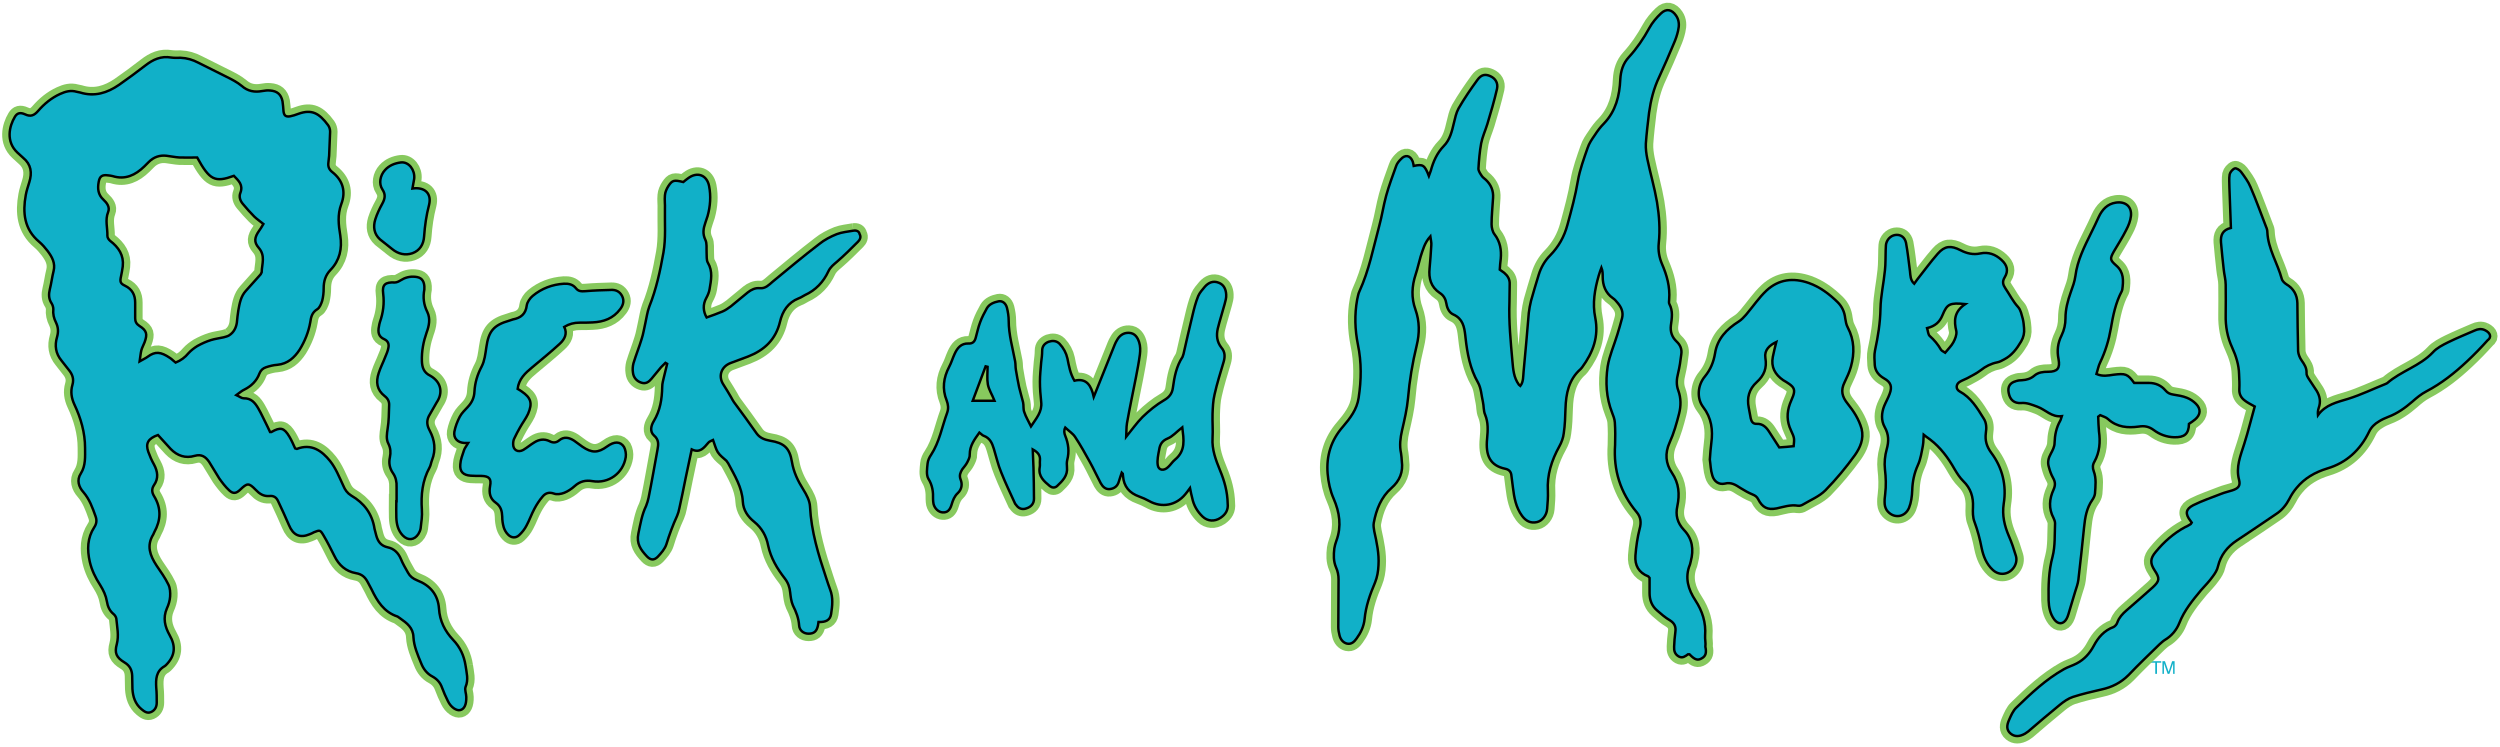 <?xml version="1.0" encoding="utf-8"?>
<!-- Generator: Adobe Illustrator 24.0.1, SVG Export Plug-In . SVG Version: 6.00 Build 0)  -->
<svg version="1.1" id="Layer_1" xmlns="http://www.w3.org/2000/svg" xmlns:xlink="http://www.w3.org/1999/xlink" x="0px" y="0px"
	 viewBox="0 0 1008 301.1" style="enable-background:new 0 0 1008 301.1;" xml:space="preserve">
<style type="text/css">
	.st0{fill:#11B0C8;}
	.st1{fill:none;stroke:#87C95E;stroke-width:6;stroke-miterlimit:10;}
	.st2{fill:none;stroke:#000000;stroke-miterlimit:10;}
</style>
<g>
	<g>
		<polyline class="st0" points="871.4,266.6 871.4,267.2 869.7,267.2 869.7,271.7 869,271.7 869,267.2 867.3,267.2 867.3,266.6 		
			"/>
		<polyline class="st0" points="871.9,266.6 872.9,266.6 874.4,270.9 875.8,266.6 876.8,266.6 876.8,271.7 876.2,271.7 876.2,268.7 
			876.2,268.2 876.2,267.4 874.7,271.7 874,271.7 872.5,267.4 872.5,267.6 872.5,268.2 872.5,271.7 871.9,271.7 		"/>
	</g>
	<g>
		<g>
			<g>
				<path class="st1" d="M687.5,256.3c0.4-5.3-1.1-9.9-3.9-14.2c-2.9-4.4-4.4-9.2-2.2-14.5l0.3-1.2c1.3-4.8,0.7-9.2-2.8-12.8
					c-2.6-2.8-3.4-5.9-2.6-9.5c1-4.8,0.7-9.2-2.2-13.5c-2.5-3.7-2.9-7.8-0.9-12.2c1.7-3.7,2.8-7.7,3.8-11.6c0.8-3.1,0.8-6.3-0.3-9.3
					c-0.9-2.4-0.7-4.6-0.1-7c0.6-2.5,1-5.1,1.3-7.7c0.3-2-0.4-3.7-1.9-5.1c-1.9-1.8-2.6-4-2.3-6.5c0.4-2.9,0.9-5.8-0.6-8.6
					c-0.3-0.5-0.1-1.2-0.1-1.9c0.4-5-0.9-9.7-2.9-14.3c-1.1-2.6-1.6-5.4-1.3-8.3c0.6-5.6,0.2-11.1-0.7-16.6
					c-1-5.9-2.7-11.6-3.9-17.4c-0.4-2-0.7-4.1-0.6-6.2c0.3-4.2,0.8-8.3,1.3-12.5c0.7-5,1.9-9.8,4.1-14.4c2.1-4.5,4-9,5.9-13.5
					c0.7-1.6,1.3-3.3,1.7-5.1c0.5-2.1,0.5-4.2-0.8-6.1c-1.7-2.5-3.9-3-6.1-0.9c-1.8,1.7-3.5,3.7-4.7,5.9c-2.3,4.2-5,8.2-8.3,11.8
					c-2.3,2.5-3.2,5.5-3.4,8.9c-0.3,6.6-1.8,12.8-6.6,17.8c-1.4,1.4-2.6,3-3.7,4.7c-1.1,1.6-2.3,3.3-2.9,5.2
					c-1.5,4.3-3.1,8.7-3.9,13.2c-1,6-2.6,11.8-4.2,17.7c-1.3,4.9-3.6,8.9-7,12.4c-2.2,2.2-3.7,4.9-4.6,7.8c-1.1,3.5-2.1,7-3.1,10.5
					c-0.4,1.6-0.7,3.3-0.9,4.9c-0.7,7.9-1.3,15.8-2.1,23.7c-0.2,1.9,0,4-1.3,5.7l-0.6-0.5c-2.1-2.9-2.3-6.2-2.6-9.5
					c-0.7-7.9-1.5-15.8-1.2-23.8c0.1-2.4,0-4.8,0.1-7.2c0.1-2-0.8-3.4-2.2-4.6c-0.6-0.4-1.2-0.9-1.8-1.3c0.1-1.5,0.2-2.9,0.4-4.4
					c0.3-3.5-0.2-6.8-2.5-9.8c-0.8-1-1.2-2.7-1.2-4.1c0-3.5,0.4-7.1,0.6-10.6c0.2-2.9-0.8-5.3-2.9-7.3c-0.5-0.5-1.2-0.9-1.6-1.5
					c-0.6-0.9-1.4-2-1.4-3c0.2-3.4,0.5-6.9,1.1-10.2c0.5-2.6,1.7-5.2,2.5-7.8c1.4-4.7,2.8-9.4,3.9-14.2c0.5-2.4-0.7-4.2-2.7-5.1
					c-2-0.9-3.6-0.7-5.2,1.5c-2.7,3.7-5.3,7.5-7.6,11.5c-1,1.8-1.4,3.9-1.9,5.9c-0.8,3.4-1.6,6.8-4.1,9.3c-2.7,2.8-4.2,6.2-5.2,9.9
					c-0.2,0.6-0.5,1.2-0.8,2.1c-1.7-4.4-2.4-4.8-6.1-4c-0.1-0.6-0.2-1.2-0.4-1.8c-1-2.5-3-2.9-4.8-0.9c-0.8,0.8-1.6,1.8-1.9,2.8
					c-1.4,3.9-2.9,7.9-4,11.9c-1.1,4-1.7,8.2-2.8,12.2c-2.4,8.9-4.1,17.9-8,26.4c-0.5,1-0.6,2.2-0.9,3.3c-1.1,6.1-0.9,12.1,0.3,18.1
					c1.5,7.2,1.4,14.3,0.3,21.5c-0.7,4.7-3.4,8.2-6.4,11.7c-4.7,5.4-6.7,11.7-6.1,18.9c0.3,3.5,1,6.8,2.4,10
					c2.4,5.5,3.3,11.2,1.1,17.1c-0.4,1-0.6,2-0.8,3c-0.3,2.6-0.4,5.1,0.7,7.7c0.7,1.5,1,3.2,1,4.8c0,6.4-0.1,12.8-0.1,19.2
					c0,1.1,0.2,2.3,0.5,3.4c0.4,1.6,1.4,2.9,3,3.3c1.8,0.4,3-0.8,3.9-2.1c1.7-2.3,2.9-4.9,3.2-7.8c0.5-5.2,2.2-10,4.2-14.7
					c0.9-2.2,1.3-4.6,1.4-7c0.3-4.6-0.7-9.2-1.7-13.7c-0.2-1.1-0.4-2.3-0.2-3.4c1-5.4,3-10.4,7.1-14c3.4-3,4.8-6.5,4.2-10.9
					c-0.1-1-0.1-2.1-0.3-3.1c-0.7-3.2-0.3-6.2,0.4-9.3c1-4.3,2-8.6,2.4-12.9c0.6-7.2,1.8-14.3,3.5-21.3c1.2-4.9,1.2-9.7-0.5-14.5
					c-1.7-4.7-1.5-9.4,0.1-14.2c0.8-2.4,1.3-4.9,2-7.2c0.9-2.6,1.5-5.4,3.9-8.1c0.2,1.5,0.5,2.5,0.4,3.5c-0.2,3.1-0.4,6.3-0.7,9.4
					c-0.4,4,0.5,7.5,4.1,9.9c1.6,1,2.4,2.5,2.7,4.4c0.3,1.9,1.2,3.6,2.8,4.3c3.8,1.7,4.4,5,4.8,8.5l0.1,0.9c0.7,6.3,1.8,12.4,5,18
					c1.3,2.3,1.4,5.2,2,7.8c0.4,1.7,0.2,3.6,0.9,5.2c1.3,3.2,1.1,6.3,0.8,9.6c-0.7,6.9,1.2,10.9,7.3,12.2c1.5,0.3,2.4,1.2,2.5,2.8
					c0.2,1.6,0.4,3.1,0.6,4.7c0.5,4.1,1.2,8.1,3.7,11.5c1.5,2,3.4,3.1,6,2.5c2.1-0.5,3.9-2.7,4.1-5.3c0.2-2.4,0.4-4.8,0.3-7.2
					c-0.4-6.5,1.5-12.4,4.6-18c0.9-1.6,1.6-3.5,1.8-5.3c0.5-3.3,0.6-6.7,0.7-10c0.2-6,1.3-11.7,6.1-15.9l0.6-0.7
					c4.4-6,6.8-12.4,5.3-20c-1.2-5.8-0.2-11.4,1.4-17c0.3-1.1,0.7-2.1,1.1-3.2c0.5,1.3,0.5,2.4,0.5,3.6c0,3.5,1.1,6.6,4.1,8.7
					c0.8,0.5,1.4,1.3,2,2c1.5,1.8,2.3,3.7,1.7,6.1c-0.6,2.2-1.2,4.4-1.9,6.6c-1.3,4.3-3.2,8.5-3.9,12.9c-0.9,6.2-0.6,12.5,1.8,18.6
					c0.5,1.2,1,2.6,1.1,3.9c0.2,3,0.2,6.1,0.1,9.1c-0.7,10.2,2.1,19.2,8.7,27.1c1.7,2,1.9,4.2,1.2,6.7c-0.9,3.5-1.4,7.1-1.7,10.8
					c-0.3,3.9,1.3,6.9,5.2,8.4l0.5,0.6c0,2,0,4.1,0,6.1c0,2.8,0.9,5.2,3,7c1.6,1.4,3.3,2.9,5.2,4c1.9,1.2,2.5,2.6,2.2,4.7
					c-0.3,2-0.4,4-0.5,5.9c-0.1,1.7,0.3,3.1,1.9,4c1.5,0.8,2.6-0.1,3.7-0.9l0.6,0l0.4,0.4c1.8,1.8,3,2.2,4.6,1.2
					c1.6-0.9,1.9-2.3,1.4-4.6C687.8,259.1,687.4,257.7,687.5,256.3"/>
				<path class="st0" d="M687.5,256.3c0.4-5.3-1.1-9.9-3.9-14.2c-2.9-4.4-4.4-9.2-2.2-14.5l0.3-1.2c1.3-4.8,0.7-9.2-2.8-12.8
					c-2.6-2.8-3.4-5.9-2.6-9.5c1-4.8,0.7-9.2-2.2-13.5c-2.5-3.7-2.9-7.8-0.9-12.2c1.7-3.7,2.8-7.7,3.8-11.6c0.8-3.1,0.8-6.3-0.3-9.3
					c-0.9-2.4-0.7-4.6-0.1-7c0.6-2.5,1-5.1,1.3-7.7c0.3-2-0.4-3.7-1.9-5.1c-1.9-1.8-2.6-4-2.3-6.5c0.4-2.9,0.9-5.8-0.6-8.6
					c-0.3-0.5-0.1-1.2-0.1-1.9c0.4-5-0.9-9.7-2.9-14.3c-1.1-2.6-1.6-5.4-1.3-8.3c0.6-5.6,0.2-11.1-0.7-16.6
					c-1-5.9-2.7-11.6-3.9-17.4c-0.4-2-0.7-4.1-0.6-6.2c0.3-4.2,0.8-8.3,1.3-12.5c0.7-5,1.9-9.8,4.1-14.4c2.1-4.5,4-9,5.9-13.5
					c0.7-1.6,1.3-3.3,1.7-5.1c0.5-2.1,0.5-4.2-0.8-6.1c-1.7-2.5-3.9-3-6.1-0.9c-1.8,1.7-3.5,3.7-4.7,5.9c-2.3,4.2-5,8.2-8.3,11.8
					c-2.3,2.5-3.2,5.5-3.4,8.9c-0.3,6.6-1.8,12.8-6.6,17.8c-1.4,1.4-2.6,3-3.7,4.7c-1.1,1.6-2.3,3.3-2.9,5.2
					c-1.5,4.3-3.1,8.7-3.9,13.2c-1,6-2.6,11.8-4.2,17.7c-1.3,4.9-3.6,8.9-7,12.4c-2.2,2.2-3.7,4.9-4.6,7.8c-1.1,3.5-2.1,7-3.1,10.5
					c-0.4,1.6-0.7,3.3-0.9,4.9c-0.7,7.9-1.3,15.8-2.1,23.7c-0.2,1.9,0,4-1.3,5.7l-0.6-0.5c-2.1-2.9-2.3-6.2-2.6-9.5
					c-0.7-7.9-1.5-15.8-1.2-23.8c0.1-2.4,0-4.8,0.1-7.2c0.1-2-0.8-3.4-2.2-4.6c-0.6-0.4-1.2-0.9-1.8-1.3c0.1-1.5,0.2-2.9,0.4-4.4
					c0.3-3.5-0.2-6.8-2.5-9.8c-0.8-1-1.2-2.7-1.2-4.1c0-3.5,0.4-7.1,0.6-10.6c0.2-2.9-0.8-5.3-2.9-7.3c-0.5-0.5-1.2-0.9-1.6-1.5
					c-0.6-0.9-1.4-2-1.4-3c0.2-3.4,0.5-6.9,1.1-10.2c0.5-2.6,1.7-5.2,2.5-7.8c1.4-4.7,2.8-9.4,3.9-14.2c0.5-2.4-0.7-4.2-2.7-5.1
					c-2-0.9-3.6-0.7-5.2,1.5c-2.7,3.7-5.3,7.5-7.6,11.5c-1,1.8-1.4,3.9-1.9,5.9c-0.8,3.4-1.6,6.8-4.1,9.3c-2.7,2.8-4.2,6.2-5.2,9.9
					c-0.2,0.6-0.5,1.2-0.8,2.1c-1.7-4.4-2.4-4.8-6.1-4c-0.1-0.6-0.2-1.2-0.4-1.8c-1-2.5-3-2.9-4.8-0.9c-0.8,0.8-1.6,1.8-1.9,2.8
					c-1.4,3.9-2.9,7.9-4,11.9c-1.1,4-1.7,8.2-2.8,12.2c-2.4,8.9-4.1,17.9-8,26.4c-0.5,1-0.6,2.2-0.9,3.3c-1.1,6.1-0.9,12.1,0.3,18.1
					c1.5,7.2,1.4,14.3,0.3,21.5c-0.7,4.7-3.4,8.2-6.4,11.7c-4.7,5.4-6.7,11.7-6.1,18.9c0.3,3.5,1,6.8,2.4,10
					c2.4,5.5,3.3,11.2,1.1,17.1c-0.4,1-0.6,2-0.8,3c-0.3,2.6-0.4,5.1,0.7,7.7c0.7,1.5,1,3.2,1,4.8c0,6.4-0.1,12.8-0.1,19.2
					c0,1.1,0.2,2.3,0.5,3.4c0.4,1.6,1.4,2.9,3,3.3c1.8,0.4,3-0.8,3.9-2.1c1.7-2.3,2.9-4.9,3.2-7.8c0.5-5.2,2.2-10,4.2-14.7
					c0.9-2.2,1.3-4.6,1.4-7c0.3-4.6-0.7-9.2-1.7-13.7c-0.2-1.1-0.4-2.3-0.2-3.4c1-5.4,3-10.4,7.1-14c3.4-3,4.8-6.5,4.2-10.9
					c-0.1-1-0.1-2.1-0.3-3.1c-0.7-3.2-0.3-6.2,0.4-9.3c1-4.3,2-8.6,2.4-12.9c0.6-7.2,1.8-14.3,3.5-21.3c1.2-4.9,1.2-9.7-0.5-14.5
					c-1.7-4.7-1.5-9.4,0.1-14.2c0.8-2.4,1.3-4.9,2-7.2c0.9-2.6,1.5-5.4,3.9-8.1c0.2,1.5,0.5,2.5,0.4,3.5c-0.2,3.1-0.4,6.3-0.7,9.4
					c-0.4,4,0.5,7.5,4.1,9.9c1.6,1,2.4,2.5,2.7,4.4c0.3,1.9,1.2,3.6,2.8,4.3c3.8,1.7,4.4,5,4.8,8.5l0.1,0.9c0.7,6.3,1.8,12.4,5,18
					c1.3,2.3,1.4,5.2,2,7.8c0.4,1.7,0.2,3.6,0.9,5.2c1.3,3.2,1.1,6.3,0.8,9.6c-0.7,6.9,1.2,10.9,7.3,12.2c1.5,0.3,2.4,1.2,2.5,2.8
					c0.2,1.6,0.4,3.1,0.6,4.7c0.5,4.1,1.2,8.1,3.7,11.5c1.5,2,3.4,3.1,6,2.5c2.1-0.5,3.9-2.7,4.1-5.3c0.2-2.4,0.4-4.8,0.3-7.2
					c-0.4-6.5,1.5-12.4,4.6-18c0.9-1.6,1.6-3.5,1.8-5.3c0.5-3.3,0.6-6.7,0.7-10c0.2-6,1.3-11.7,6.1-15.9l0.6-0.7
					c4.4-6,6.8-12.4,5.3-20c-1.2-5.8-0.2-11.4,1.4-17c0.3-1.1,0.7-2.1,1.1-3.2c0.5,1.3,0.5,2.4,0.5,3.6c0,3.5,1.1,6.6,4.1,8.7
					c0.8,0.5,1.4,1.3,2,2c1.5,1.8,2.3,3.7,1.7,6.1c-0.6,2.2-1.2,4.4-1.9,6.6c-1.3,4.3-3.2,8.5-3.9,12.9c-0.9,6.2-0.6,12.5,1.8,18.6
					c0.5,1.2,1,2.6,1.1,3.9c0.2,3,0.2,6.1,0.1,9.1c-0.7,10.2,2.1,19.2,8.7,27.1c1.7,2,1.9,4.2,1.2,6.7c-0.9,3.5-1.4,7.1-1.7,10.8
					c-0.3,3.9,1.3,6.9,5.2,8.4l0.5,0.6c0,2,0,4.1,0,6.1c0,2.8,0.9,5.2,3,7c1.6,1.4,3.3,2.9,5.2,4c1.9,1.2,2.5,2.6,2.2,4.7
					c-0.3,2-0.4,4-0.5,5.9c-0.1,1.7,0.3,3.1,1.9,4c1.5,0.8,2.6-0.1,3.7-0.9l0.6,0l0.4,0.4c1.8,1.8,3,2.2,4.6,1.2
					c1.6-0.9,1.9-2.3,1.4-4.6C687.8,259.1,687.4,257.7,687.5,256.3"/>
				<path class="st2" d="M687.5,256.3c0.4-5.3-1.1-9.9-3.9-14.2c-2.9-4.4-4.4-9.2-2.2-14.5l0.3-1.2c1.3-4.8,0.7-9.2-2.8-12.8
					c-2.6-2.8-3.4-5.9-2.6-9.5c1-4.8,0.7-9.2-2.2-13.5c-2.5-3.7-2.9-7.8-0.9-12.2c1.7-3.7,2.8-7.7,3.8-11.6c0.8-3.1,0.8-6.3-0.3-9.3
					c-0.9-2.4-0.7-4.6-0.1-7c0.6-2.5,1-5.1,1.3-7.7c0.3-2-0.4-3.7-1.9-5.1c-1.9-1.8-2.6-4-2.3-6.5c0.4-2.9,0.9-5.8-0.6-8.6
					c-0.3-0.5-0.1-1.2-0.1-1.9c0.4-5-0.9-9.7-2.9-14.3c-1.1-2.6-1.6-5.4-1.3-8.3c0.6-5.6,0.2-11.1-0.7-16.6
					c-1-5.9-2.7-11.6-3.9-17.4c-0.4-2-0.7-4.1-0.6-6.2c0.3-4.2,0.8-8.3,1.3-12.5c0.7-5,1.9-9.8,4.1-14.4c2.1-4.5,4-9,5.9-13.5
					c0.7-1.6,1.3-3.3,1.7-5.1c0.5-2.1,0.5-4.2-0.8-6.1c-1.7-2.5-3.9-3-6.1-0.9c-1.8,1.7-3.5,3.7-4.7,5.9c-2.3,4.2-5,8.2-8.3,11.8
					c-2.3,2.5-3.2,5.5-3.4,8.9c-0.3,6.6-1.8,12.8-6.6,17.8c-1.4,1.4-2.6,3-3.7,4.7c-1.1,1.6-2.3,3.3-2.9,5.2
					c-1.5,4.3-3.1,8.7-3.9,13.2c-1,6-2.6,11.8-4.2,17.7c-1.3,4.9-3.6,8.9-7,12.4c-2.2,2.2-3.7,4.9-4.6,7.8c-1.1,3.5-2.1,7-3.1,10.5
					c-0.4,1.6-0.7,3.3-0.9,4.9c-0.7,7.9-1.3,15.8-2.1,23.7c-0.2,1.9,0,4-1.3,5.7l-0.6-0.5c-2.1-2.9-2.3-6.2-2.6-9.5
					c-0.7-7.9-1.5-15.8-1.2-23.8c0.1-2.4,0-4.8,0.1-7.2c0.1-2-0.8-3.4-2.2-4.6c-0.6-0.4-1.2-0.9-1.8-1.3c0.1-1.5,0.2-2.9,0.4-4.4
					c0.3-3.5-0.2-6.8-2.5-9.8c-0.8-1-1.2-2.7-1.2-4.1c0-3.5,0.4-7.1,0.6-10.6c0.2-2.9-0.8-5.3-2.9-7.3c-0.5-0.5-1.2-0.9-1.6-1.5
					c-0.6-0.9-1.4-2-1.4-3c0.2-3.4,0.5-6.9,1.1-10.2c0.5-2.6,1.7-5.2,2.5-7.8c1.4-4.7,2.8-9.4,3.9-14.2c0.5-2.4-0.7-4.2-2.7-5.1
					c-2-0.9-3.6-0.7-5.2,1.5c-2.7,3.7-5.3,7.5-7.6,11.5c-1,1.8-1.4,3.9-1.9,5.9c-0.8,3.4-1.6,6.8-4.1,9.3c-2.7,2.8-4.2,6.2-5.2,9.9
					c-0.2,0.6-0.5,1.2-0.8,2.1c-1.7-4.4-2.4-4.8-6.1-4c-0.1-0.6-0.2-1.2-0.4-1.8c-1-2.5-3-2.9-4.8-0.9c-0.8,0.8-1.6,1.8-1.9,2.8
					c-1.4,3.9-2.9,7.9-4,11.9c-1.1,4-1.7,8.2-2.8,12.2c-2.4,8.9-4.1,17.9-8,26.4c-0.5,1-0.6,2.2-0.9,3.3c-1.1,6.1-0.9,12.1,0.3,18.1
					c1.5,7.2,1.4,14.3,0.3,21.5c-0.7,4.7-3.4,8.2-6.4,11.7c-4.7,5.4-6.7,11.7-6.1,18.9c0.3,3.5,1,6.8,2.4,10
					c2.4,5.5,3.3,11.2,1.1,17.1c-0.4,1-0.6,2-0.8,3c-0.3,2.6-0.4,5.1,0.7,7.7c0.7,1.5,1,3.2,1,4.8c0,6.4-0.1,12.8-0.1,19.2
					c0,1.1,0.2,2.3,0.5,3.4c0.4,1.6,1.4,2.9,3,3.3c1.8,0.4,3-0.8,3.9-2.1c1.7-2.3,2.9-4.9,3.2-7.8c0.5-5.2,2.2-10,4.2-14.7
					c0.9-2.2,1.3-4.6,1.4-7c0.3-4.6-0.7-9.2-1.7-13.7c-0.2-1.1-0.4-2.3-0.2-3.4c1-5.4,3-10.4,7.1-14c3.4-3,4.8-6.5,4.2-10.9
					c-0.1-1-0.1-2.1-0.3-3.1c-0.7-3.2-0.3-6.2,0.4-9.3c1-4.3,2-8.6,2.4-12.9c0.6-7.2,1.8-14.3,3.5-21.3c1.2-4.9,1.2-9.7-0.5-14.5
					c-1.7-4.7-1.5-9.4,0.1-14.2c0.8-2.4,1.3-4.9,2-7.2c0.9-2.6,1.5-5.4,3.9-8.1c0.2,1.5,0.5,2.5,0.4,3.5c-0.2,3.1-0.4,6.3-0.7,9.4
					c-0.4,4,0.5,7.5,4.1,9.9c1.6,1,2.4,2.5,2.7,4.4c0.3,1.9,1.2,3.6,2.8,4.3c3.8,1.7,4.4,5,4.8,8.5l0.1,0.9c0.7,6.3,1.8,12.4,5,18
					c1.3,2.3,1.4,5.2,2,7.8c0.4,1.7,0.2,3.6,0.9,5.2c1.3,3.2,1.1,6.3,0.8,9.6c-0.7,6.9,1.2,10.9,7.3,12.2c1.5,0.3,2.4,1.2,2.5,2.8
					c0.2,1.6,0.4,3.1,0.6,4.7c0.5,4.1,1.2,8.1,3.7,11.5c1.5,2,3.4,3.1,6,2.5c2.1-0.5,3.9-2.7,4.1-5.3c0.2-2.4,0.4-4.8,0.3-7.2
					c-0.4-6.5,1.5-12.4,4.6-18c0.9-1.6,1.6-3.5,1.8-5.3c0.5-3.3,0.6-6.7,0.7-10c0.2-6,1.3-11.7,6.1-15.9l0.6-0.7
					c4.4-6,6.8-12.4,5.3-20c-1.2-5.8-0.2-11.4,1.4-17c0.3-1.1,0.7-2.1,1.1-3.2c0.5,1.3,0.5,2.4,0.5,3.6c0,3.5,1.1,6.6,4.1,8.7
					c0.8,0.5,1.4,1.3,2,2c1.5,1.8,2.3,3.7,1.7,6.1c-0.6,2.2-1.2,4.4-1.9,6.6c-1.3,4.3-3.2,8.5-3.9,12.9c-0.9,6.2-0.6,12.5,1.8,18.6
					c0.5,1.2,1,2.6,1.1,3.9c0.2,3,0.2,6.1,0.1,9.1c-0.7,10.2,2.1,19.2,8.7,27.1c1.7,2,1.9,4.2,1.2,6.7c-0.9,3.5-1.4,7.1-1.7,10.8
					c-0.3,3.9,1.3,6.9,5.2,8.4l0.5,0.6c0,2,0,4.1,0,6.1c0,2.8,0.9,5.2,3,7c1.6,1.4,3.3,2.9,5.2,4c1.9,1.2,2.5,2.6,2.2,4.7
					c-0.3,2-0.4,4-0.5,5.9c-0.1,1.7,0.3,3.1,1.9,4c1.5,0.8,2.6-0.1,3.7-0.9l0.6,0l0.4,0.4c1.8,1.8,3,2.2,4.6,1.2
					c1.6-0.9,1.9-2.3,1.4-4.6C687.8,259.1,687.4,257.7,687.5,256.3"/>
			</g>
			<g>
				<path class="st1" d="M1001.9,133.1c-1.5-0.7-2.9-0.4-4.2,0.2c-3.5,1.5-7.1,3-10.6,4.7c-2.2,1.1-4.6,2.3-6.2,4.1
					c-5.2,5.5-12.8,7.5-18.4,12.4l-0.6,0.3c-5,2-10,4.4-15.1,6c-4.5,1.4-9.1,2.3-12.2,6.6c-0.1-1.1,0-2,0.3-2.9
					c0.9-2.5,0.5-4.7-0.8-6.9c-1-1.6-2.1-3.1-3.1-4.7c-0.5-0.8-1.1-1.7-1-2.5c0.1-2.1-0.9-3.5-2-5.1c-0.7-1-1.3-2.4-1.4-3.7
					c-0.2-6.5-0.2-13-0.3-19.4c-0.1-3.3-1.5-5.8-4.3-7.5c-0.8-0.5-1.8-1.4-2-2.3c-1.7-6.3-5.5-12-5.8-18.8c0-0.7-0.2-1.5-0.5-2.1
					c-2.1-5.4-4-10.8-6.3-16.1c-0.9-2.2-2.4-4.2-3.8-6.1c-0.5-0.7-1.9-1.6-2.5-1.4c-0.9,0.3-1.9,1.5-2.1,2.4
					c-0.3,1.7-0.1,3.5-0.1,5.3c0.2,5.4,0.4,10.8,0.6,16.3c-3.4,0.8-4.2,3-4,5.8c0.3,3.6,0.7,7.3,1.1,10.9c0.2,2.1,0.8,4.1,0.8,6.2
					c0.1,4.1,0,8.2,0,12.2c-0.1,4.6,0.7,9,2.6,13.1c1.6,3.5,2.7,7,2.8,10.8c0.1,2,0.2,4,0.1,6c-0.1,2,0.7,3.5,2.2,4.6
					c1,0.8,2.2,1.4,4,2.4c-1.4,4.9-2.6,10-4.2,15c-1.5,4.8-3.5,9.4-2.1,14.6c0.6,2.4-0.3,3.4-2.7,4.2c-1.5,0.5-3,0.8-4.5,1.4
					c-3.8,1.5-7.7,2.8-11.3,4.6c-3.1,1.6-3.3,3.5-1.1,6.3l0.5,0.7l-0.4,0.6c-0.7,0.4-1.4,0.9-2.2,1.2c-4.7,2.5-8.6,6-11.9,10
					c-2.3,2.7-2.3,4.6-0.5,7.4c2.2,3.3,2.1,4.3-0.7,6.9c-3.5,3.2-7.1,6.2-10.6,9.3c-1.6,1.4-3,2.9-3.7,4.9c-0.2,0.7-0.9,1.5-1.5,1.8
					c-3.8,1.4-6.2,4.2-8,7.6c-1.6,3-3.8,5.5-6.9,7.1c-1.7,0.9-3.5,1.4-5.1,2.3c-7.3,4.1-13.3,9.8-19.2,15.5c-1.4,1.3-2.2,3.3-3,5.1
					c-0.8,1.9-1.2,3.8,0.7,5.4c1.6,1.3,3.5,1.3,5.8,0l1.3-0.9c4.2-3.6,8.4-7.2,12.7-10.7c1.6-1.3,3.4-2.6,5.3-3.2
					c3.7-1.2,7.6-2.1,11.5-3c4.2-0.9,7.8-2.7,10.9-5.8c4-4.2,8.3-8.3,12.5-12.4c0.7-0.6,1.4-1.3,2.2-1.8c2.7-1.6,4.7-4,5.8-6.8
					c2-5.1,5.4-9.2,8.8-13.3c1.6-1.8,3.3-3.5,4.7-5.5c0.9-1.2,1.8-2.6,2.1-4.1c1.1-4.5,3.7-7.8,7.6-10.4c5.3-3.5,10.6-7.1,15.9-10.7
					c2.3-1.5,4-3.6,5.3-6.1c0.8-1.6,1.8-3.1,2.9-4.4c3.2-3.9,7.4-6.3,12.3-7.8c7.8-2.3,13.4-7.5,16.9-14.8c0.9-1.9,2.3-3.2,4-4.2
					c1.1-0.7,2.4-1.3,3.7-1.8c3.7-1.4,6.8-3.6,9.8-6.2c1.7-1.5,3.5-3,5.6-4.1c6.1-3.2,11.4-7.4,16.4-12.1c2.9-2.7,5.7-5.6,8.3-8.5
					C1004.7,136,1004.2,134.2,1001.9,133.1"/>
				<path class="st0" d="M1001.9,133.1c-1.5-0.7-2.9-0.4-4.2,0.2c-3.5,1.5-7.1,3-10.6,4.7c-2.2,1.1-4.6,2.3-6.2,4.1
					c-5.2,5.5-12.8,7.5-18.4,12.4l-0.6,0.3c-5,2-10,4.4-15.1,6c-4.5,1.4-9.1,2.3-12.2,6.6c-0.1-1.1,0-2,0.3-2.9
					c0.9-2.5,0.5-4.7-0.8-6.9c-1-1.6-2.1-3.1-3.1-4.7c-0.5-0.8-1.1-1.7-1-2.5c0.1-2.1-0.9-3.5-2-5.1c-0.7-1-1.3-2.4-1.4-3.7
					c-0.2-6.5-0.2-13-0.3-19.4c-0.1-3.3-1.5-5.8-4.3-7.5c-0.8-0.5-1.8-1.4-2-2.3c-1.7-6.3-5.5-12-5.8-18.8c0-0.7-0.2-1.5-0.5-2.1
					c-2.1-5.4-4-10.8-6.3-16.1c-0.9-2.2-2.4-4.2-3.8-6.1c-0.5-0.7-1.9-1.6-2.5-1.4c-0.9,0.3-1.9,1.5-2.1,2.4
					c-0.3,1.7-0.1,3.5-0.1,5.3c0.2,5.4,0.4,10.8,0.6,16.3c-3.4,0.8-4.2,3-4,5.8c0.3,3.6,0.7,7.3,1.1,10.9c0.2,2.1,0.8,4.1,0.8,6.2
					c0.1,4.1,0,8.2,0,12.2c-0.1,4.6,0.7,9,2.6,13.1c1.6,3.5,2.7,7,2.8,10.8c0.1,2,0.2,4,0.1,6c-0.1,2,0.7,3.5,2.2,4.6
					c1,0.8,2.2,1.4,4,2.4c-1.4,4.9-2.6,10-4.2,15c-1.5,4.8-3.5,9.4-2.1,14.6c0.6,2.4-0.3,3.4-2.7,4.2c-1.5,0.5-3,0.8-4.5,1.4
					c-3.8,1.5-7.7,2.8-11.3,4.6c-3.1,1.6-3.3,3.5-1.1,6.3l0.5,0.7l-0.4,0.6c-0.7,0.4-1.4,0.9-2.2,1.2c-4.7,2.5-8.6,6-11.9,10
					c-2.3,2.7-2.3,4.6-0.5,7.4c2.2,3.3,2.1,4.3-0.7,6.9c-3.5,3.2-7.1,6.2-10.6,9.3c-1.6,1.4-3,2.9-3.7,4.9c-0.2,0.7-0.9,1.5-1.5,1.8
					c-3.8,1.4-6.2,4.2-8,7.6c-1.6,3-3.8,5.5-6.9,7.1c-1.7,0.9-3.5,1.4-5.1,2.3c-7.3,4.1-13.3,9.8-19.2,15.5c-1.4,1.3-2.2,3.3-3,5.1
					c-0.8,1.9-1.2,3.8,0.7,5.4c1.6,1.3,3.5,1.3,5.8,0l1.3-0.9c4.2-3.6,8.4-7.2,12.7-10.7c1.6-1.3,3.4-2.6,5.3-3.2
					c3.7-1.2,7.6-2.1,11.5-3c4.2-0.9,7.8-2.7,10.9-5.8c4-4.2,8.3-8.3,12.5-12.4c0.7-0.6,1.4-1.3,2.2-1.8c2.7-1.6,4.7-4,5.8-6.8
					c2-5.1,5.4-9.2,8.8-13.3c1.6-1.8,3.3-3.5,4.7-5.5c0.9-1.2,1.8-2.6,2.1-4.1c1.1-4.5,3.7-7.8,7.6-10.4c5.3-3.5,10.6-7.1,15.9-10.7
					c2.3-1.5,4-3.6,5.3-6.1c0.8-1.6,1.8-3.1,2.9-4.4c3.2-3.9,7.4-6.3,12.3-7.8c7.8-2.3,13.4-7.5,16.9-14.8c0.9-1.9,2.3-3.2,4-4.2
					c1.1-0.7,2.4-1.3,3.7-1.8c3.7-1.4,6.8-3.6,9.8-6.2c1.7-1.5,3.5-3,5.6-4.1c6.1-3.2,11.4-7.4,16.4-12.1c2.9-2.7,5.7-5.6,8.3-8.5
					C1004.7,136,1004.2,134.2,1001.9,133.1"/>
				<path class="st2" d="M1001.9,133.1c-1.5-0.7-2.9-0.4-4.2,0.2c-3.5,1.5-7.1,3-10.6,4.7c-2.2,1.1-4.6,2.3-6.2,4.1
					c-5.2,5.5-12.8,7.5-18.4,12.4l-0.6,0.3c-5,2-10,4.4-15.1,6c-4.5,1.4-9.1,2.3-12.2,6.6c-0.1-1.1,0-2,0.3-2.9
					c0.9-2.5,0.5-4.7-0.8-6.9c-1-1.6-2.1-3.1-3.1-4.7c-0.5-0.8-1.1-1.7-1-2.5c0.1-2.1-0.9-3.5-2-5.1c-0.7-1-1.3-2.4-1.4-3.7
					c-0.2-6.5-0.2-13-0.3-19.4c-0.1-3.3-1.5-5.8-4.3-7.5c-0.8-0.5-1.8-1.4-2-2.3c-1.7-6.3-5.5-12-5.8-18.8c0-0.7-0.2-1.5-0.5-2.1
					c-2.1-5.4-4-10.8-6.3-16.1c-0.9-2.2-2.4-4.2-3.8-6.1c-0.5-0.7-1.9-1.6-2.5-1.4c-0.9,0.3-1.9,1.5-2.1,2.4
					c-0.3,1.7-0.1,3.5-0.1,5.3c0.2,5.4,0.4,10.8,0.6,16.3c-3.4,0.8-4.2,3-4,5.8c0.3,3.6,0.7,7.3,1.1,10.9c0.2,2.1,0.8,4.1,0.8,6.2
					c0.1,4.1,0,8.2,0,12.2c-0.1,4.6,0.7,9,2.6,13.1c1.6,3.5,2.7,7,2.8,10.8c0.1,2,0.2,4,0.1,6c-0.1,2,0.7,3.5,2.2,4.6
					c1,0.8,2.2,1.4,4,2.4c-1.4,4.9-2.6,10-4.2,15c-1.5,4.8-3.5,9.4-2.1,14.6c0.6,2.4-0.3,3.4-2.7,4.2c-1.5,0.5-3,0.8-4.5,1.4
					c-3.8,1.5-7.7,2.8-11.3,4.6c-3.1,1.6-3.3,3.5-1.1,6.3l0.5,0.7l-0.4,0.6c-0.7,0.4-1.4,0.9-2.2,1.2c-4.7,2.5-8.6,6-11.9,10
					c-2.3,2.7-2.3,4.6-0.5,7.4c2.2,3.3,2.1,4.3-0.7,6.9c-3.5,3.2-7.1,6.2-10.6,9.3c-1.6,1.4-3,2.9-3.7,4.9c-0.2,0.7-0.9,1.5-1.5,1.8
					c-3.8,1.4-6.2,4.2-8,7.6c-1.6,3-3.8,5.5-6.9,7.1c-1.7,0.9-3.5,1.4-5.1,2.3c-7.3,4.1-13.3,9.8-19.2,15.5c-1.4,1.3-2.2,3.3-3,5.1
					c-0.8,1.9-1.2,3.8,0.7,5.4c1.6,1.3,3.5,1.3,5.8,0l1.3-0.9c4.2-3.6,8.4-7.2,12.7-10.7c1.6-1.3,3.4-2.6,5.3-3.2
					c3.7-1.2,7.6-2.1,11.5-3c4.2-0.9,7.8-2.7,10.9-5.8c4-4.2,8.3-8.3,12.5-12.4c0.7-0.6,1.4-1.3,2.2-1.8c2.7-1.6,4.7-4,5.8-6.8
					c2-5.1,5.4-9.2,8.8-13.3c1.6-1.8,3.3-3.5,4.7-5.5c0.9-1.2,1.8-2.6,2.1-4.1c1.1-4.5,3.7-7.8,7.6-10.4c5.3-3.5,10.6-7.1,15.9-10.7
					c2.3-1.5,4-3.6,5.3-6.1c0.8-1.6,1.8-3.1,2.9-4.4c3.2-3.9,7.4-6.3,12.3-7.8c7.8-2.3,13.4-7.5,16.9-14.8c0.9-1.9,2.3-3.2,4-4.2
					c1.1-0.7,2.4-1.3,3.7-1.8c3.7-1.4,6.8-3.6,9.8-6.2c1.7-1.5,3.5-3,5.6-4.1c6.1-3.2,11.4-7.4,16.4-12.1c2.9-2.7,5.7-5.6,8.3-8.5
					C1004.7,136,1004.2,134.2,1001.9,133.1"/>
			</g>
			<g>
				<g>
					<path class="st1" d="M811.9,228.9c1-1.4,1.4-3.1,0.9-4.8c-0.8-2.7-1.7-5.4-2.8-7.9c-1.8-4.2-2.8-8.4-2.1-13.1
						c1.2-7.4-0.5-14.5-5-20.5c-1.9-2.6-2.6-5-2.2-8.1c0.3-1.9,0.3-4-0.9-5.8c-2.6-4.2-5.1-8.4-9.7-10.9c-1.6-0.9-1.5-2.8,0-3.8
						c1-0.6,2.1-1,3.1-1.5c1.8-1,3.7-1.9,5.4-3.2c2-1.6,4.2-2.7,6.7-3.2c1-0.2,1.9-0.7,2.8-1.2c3.1-1.6,5.1-4.3,6.8-7.2
						c1-1.7,1.4-3.5,1.2-5.4c-0.1-1.2-0.2-2.5-0.5-3.7c-0.5-1.7-0.8-3.6-1.9-4.8c-2.1-2.3-3.4-5-5.1-7.5c-1-1.5-1.4-2.7-0.3-4.5
						c1.6-2.6,1-4.9-1.3-7c-2.5-2.3-5.3-3.3-8.6-2.6c-2.8,0.6-5.4,0-7.9-1.3c-3.9-2-6.4-1.8-9.2,1.4c-2.9,3.3-5.5,6.9-8.2,10.3
						c-0.4,0.5-0.8,1.1-1.3,1.8c-1.6-1.5-1.5-3.3-1.7-5c-0.5-3.8-0.9-7.7-1.6-11.5c-0.5-2.2-2-3.2-3.7-3.2c-1.9,0-3.7,1.3-4.3,3.5
						c-0.2,0.9-0.1,1.8-0.2,2.7c-0.1,2.7,0,5.4-0.3,8.1c-0.5,5.2-1.7,10.3-1.8,15.5c-0.1,5.7-1,11.2-2.2,16.8
						c-0.4,1.9-0.2,3.9-0.1,5.9c0.2,2.5,1.7,4.2,3.8,5.4c2.7,1.5,3.3,3.3,2.2,6.2c-0.6,1.7-1.5,3.2-2.2,4.9
						c-1.1,2.8-1.3,5.8,0.2,8.5c1.7,3,1.7,5.8,0.8,9c-0.7,2.5-1,5.4-0.7,8c0.4,3.4,0.5,6.7,0.1,10c-0.2,1.3-0.3,2.7-0.2,4.1
						c0.1,1.1,0.6,2.3,1.3,3c2.7,2.9,6.9,2.2,8.5-1.5c0.9-2.2,1.2-4.7,1.3-7c0.1-3.6,0.8-7,2.3-10.3c1.1-2.4,1.5-5.2,2-7.8
						c0.3-1.6,0.2-3.3,0.3-4.4c0.7,0.6,1.7,1.2,2.6,1.9c4.2,3.2,7.3,7.4,9.9,12c1,1.7,2.1,3.4,3.5,4.8c3,2.9,4.1,6.4,3.9,10.5
						c-0.1,2-0.1,4.1,0.6,5.9c1.3,3.5,2.2,7,2.9,10.6c0.7,3.3,1.9,6.4,4.5,8.8C806.1,232.2,809.8,231.8,811.9,228.9 M787.6,138
						c-0.8,1.5-2.1,2.7-3.3,4.2c-0.7-0.5-1.4-0.7-1.7-1.2c-1.2-2.1-2.7-3.9-4.5-5.5c-0.7-0.6-0.7-1.9-1.1-3.2
						c3.3-0.8,5.1-2.5,6.2-5.2c1.9-4.6,2.9-5.1,9.2-4.5c-4.6,3.1-4.6,6.8-3.6,11C789,135,788.3,136.7,787.6,138"/>
				</g>
				<g>
					<path class="st0" d="M811.9,228.9c1-1.4,1.4-3.1,0.9-4.8c-0.8-2.7-1.7-5.4-2.8-7.9c-1.8-4.2-2.8-8.4-2.1-13.1
						c1.2-7.4-0.5-14.5-5-20.5c-1.9-2.6-2.6-5-2.2-8.1c0.3-1.9,0.3-4-0.9-5.8c-2.6-4.2-5.1-8.4-9.7-10.9c-1.6-0.9-1.5-2.8,0-3.8
						c1-0.6,2.1-1,3.1-1.5c1.8-1,3.7-1.9,5.4-3.2c2-1.6,4.2-2.7,6.7-3.2c1-0.2,1.9-0.7,2.8-1.2c3.1-1.6,5.1-4.3,6.8-7.2
						c1-1.7,1.4-3.5,1.2-5.4c-0.1-1.2-0.2-2.5-0.5-3.7c-0.5-1.7-0.8-3.6-1.9-4.8c-2.1-2.3-3.4-5-5.1-7.5c-1-1.5-1.4-2.7-0.3-4.5
						c1.6-2.6,1-4.9-1.3-7c-2.5-2.3-5.3-3.3-8.6-2.6c-2.8,0.6-5.4,0-7.9-1.3c-3.9-2-6.4-1.8-9.2,1.4c-2.9,3.3-5.5,6.9-8.2,10.3
						c-0.4,0.5-0.8,1.1-1.3,1.8c-1.6-1.5-1.5-3.3-1.7-5c-0.5-3.8-0.9-7.7-1.6-11.5c-0.5-2.2-2-3.2-3.7-3.2c-1.9,0-3.7,1.3-4.3,3.5
						c-0.2,0.9-0.1,1.8-0.2,2.7c-0.1,2.7,0,5.4-0.3,8.1c-0.5,5.2-1.7,10.3-1.8,15.5c-0.1,5.7-1,11.2-2.2,16.8
						c-0.4,1.9-0.2,3.9-0.1,5.9c0.2,2.5,1.7,4.2,3.8,5.4c2.7,1.5,3.3,3.3,2.2,6.2c-0.6,1.7-1.5,3.2-2.2,4.9
						c-1.1,2.8-1.3,5.8,0.2,8.5c1.7,3,1.7,5.8,0.8,9c-0.7,2.5-1,5.4-0.7,8c0.4,3.4,0.5,6.7,0.1,10c-0.2,1.3-0.3,2.7-0.2,4.1
						c0.1,1.1,0.6,2.3,1.3,3c2.7,2.9,6.9,2.2,8.5-1.5c0.9-2.2,1.2-4.7,1.3-7c0.1-3.6,0.8-7,2.3-10.3c1.1-2.4,1.5-5.2,2-7.8
						c0.3-1.6,0.2-3.3,0.3-4.4c0.7,0.6,1.7,1.2,2.6,1.9c4.2,3.2,7.3,7.4,9.9,12c1,1.7,2.1,3.4,3.5,4.8c3,2.9,4.1,6.4,3.9,10.5
						c-0.1,2-0.1,4.1,0.6,5.9c1.3,3.5,2.2,7,2.9,10.6c0.7,3.3,1.9,6.4,4.5,8.8C806.1,232.2,809.8,231.8,811.9,228.9 M787.6,138
						c-0.8,1.5-2.1,2.7-3.3,4.2c-0.7-0.5-1.4-0.7-1.7-1.2c-1.2-2.1-2.7-3.9-4.5-5.5c-0.7-0.6-0.7-1.9-1.1-3.2
						c3.3-0.8,5.1-2.5,6.2-5.2c1.9-4.6,2.9-5.1,9.2-4.5c-4.6,3.1-4.6,6.8-3.6,11C789,135,788.3,136.7,787.6,138"/>
				</g>
				<path class="st2" d="M811.9,228.9c1-1.4,1.4-3.1,0.9-4.8c-0.8-2.7-1.7-5.4-2.8-7.9c-1.8-4.2-2.8-8.4-2.1-13.1
					c1.2-7.4-0.5-14.5-5-20.5c-1.9-2.6-2.6-5-2.2-8.1c0.3-1.9,0.3-4-0.9-5.8c-2.6-4.2-5.1-8.4-9.7-10.9c-1.6-0.9-1.5-2.8,0-3.8
					c1-0.6,2.1-1,3.1-1.5c1.8-1,3.7-1.9,5.4-3.2c2-1.6,4.2-2.7,6.7-3.2c1-0.2,1.9-0.7,2.8-1.2c3.1-1.6,5.1-4.3,6.8-7.2
					c1-1.7,1.4-3.5,1.2-5.4c-0.1-1.2-0.2-2.5-0.5-3.7c-0.5-1.7-0.8-3.6-1.9-4.8c-2.1-2.3-3.4-5-5.1-7.5c-1-1.5-1.4-2.7-0.3-4.5
					c1.6-2.6,1-4.9-1.3-7c-2.5-2.3-5.3-3.3-8.6-2.6c-2.8,0.6-5.4,0-7.9-1.3c-3.9-2-6.4-1.8-9.2,1.4c-2.9,3.3-5.5,6.9-8.2,10.3
					c-0.4,0.5-0.8,1.1-1.3,1.8c-1.6-1.5-1.5-3.3-1.7-5c-0.5-3.8-0.9-7.7-1.6-11.5c-0.5-2.2-2-3.2-3.7-3.2c-1.9,0-3.7,1.3-4.3,3.5
					c-0.2,0.9-0.1,1.8-0.2,2.7c-0.1,2.7,0,5.4-0.3,8.1c-0.5,5.2-1.7,10.3-1.8,15.5c-0.1,5.7-1,11.2-2.2,16.8
					c-0.4,1.9-0.2,3.9-0.1,5.9c0.2,2.5,1.7,4.2,3.8,5.4c2.7,1.5,3.3,3.3,2.2,6.2c-0.6,1.7-1.5,3.2-2.2,4.9c-1.1,2.8-1.3,5.8,0.2,8.5
					c1.7,3,1.7,5.8,0.8,9c-0.7,2.5-1,5.4-0.7,8c0.4,3.4,0.5,6.7,0.1,10c-0.2,1.3-0.3,2.7-0.2,4.1c0.1,1.1,0.6,2.3,1.3,3
					c2.7,2.9,6.9,2.2,8.5-1.5c0.9-2.2,1.2-4.7,1.3-7c0.1-3.6,0.8-7,2.3-10.3c1.1-2.4,1.5-5.2,2-7.8c0.3-1.6,0.2-3.3,0.3-4.4
					c0.7,0.6,1.7,1.2,2.6,1.9c4.2,3.2,7.3,7.4,9.9,12c1,1.7,2.1,3.4,3.5,4.8c3,2.9,4.1,6.4,3.9,10.5c-0.1,2-0.1,4.1,0.6,5.9
					c1.3,3.5,2.2,7,2.9,10.6c0.7,3.3,1.9,6.4,4.5,8.8C806.1,232.2,809.8,231.8,811.9,228.9 M787.6,138c-0.8,1.5-2.1,2.7-3.3,4.2
					c-0.7-0.5-1.4-0.7-1.7-1.2c-1.2-2.1-2.7-3.9-4.5-5.5c-0.7-0.6-0.7-1.9-1.1-3.2c3.3-0.8,5.1-2.5,6.2-5.2c1.9-4.6,2.9-5.1,9.2-4.5
					c-4.6,3.1-4.6,6.8-3.6,11C789,135,788.3,136.7,787.6,138"/>
			</g>
			<g>
				<path class="st1" d="M812.8,153.7c-2.4,0.6-3.4,2.3-2.9,4.7c0.5,2.8,2.2,4.3,5,4.1c2.4-0.2,4.4,0.7,6.6,1.5
					c3.3,1.2,5.7,4.3,9.8,3.8c-0.3,0.8-0.3,1.3-0.6,1.8c-1.6,2.8-2.2,5.8-2.3,9c0,1.5-0.8,3-1.5,4.3c-1,1.8-1.4,3.5-0.8,5.4
					c0.4,1.5,0.9,3,1.7,4.4c0.9,1.6,1,2.9,0.2,4.7c-1.7,3.7-2.1,7.6,0,11.5c0.3,0.6,0.6,1.4,0.6,2.1c-0.2,4.5,0.1,9.1-1,13.4
					c-1.6,5.9-1.7,11.8-1.6,17.7c0.1,2.7,0.6,5.4,2.3,7.7c1.6,2.1,3.7,2,5-0.4c0.3-0.5,0.5-1.2,0.7-1.8c0.9-3,1.8-6,2.7-9
					c0.5-1.6,1.1-3.2,1.3-4.8c0.8-7,1.6-14.1,2.3-21.2c0.4-3.9,1-7.7,3.3-11c0.5-0.7,1-1.7,1.1-2.6c0.2-3,0.6-6.1-0.5-9
					c-0.5-1.3-0.5-2.6,0.3-3.9c2.1-3.8,2.4-7.9,1.8-12.2c-0.2-1.9-0.2-3.9-0.3-5.9l0.8-0.6c1.1,0.5,2.4,0.8,3.2,1.6
					c3.6,3.3,8,3.6,12.3,3c2.4-0.4,4.2,0,6.1,1.4c2.4,1.8,5.2,2.8,8.2,2.9c4.2,0.1,5.9-1.3,6-5.4c0.9-0.6,1.8-1.2,2.5-1.8
					c2.2-1.9,2.4-4.2,0.3-6.3c-1-1-2.3-1.9-3.6-2.4c-1.7-0.7-3.6-1-5.5-1.3c-1.3-0.2-2.3-0.6-3.2-1.7c-1.7-2-4-3-6.6-3c-2,0-4,0-6,0
					c-2.7-3.7-3.5-3.9-8.4-3.3c-2.1,0.3-4.3,0.8-6.8-0.3c0.5-1.6,0.8-3.3,1.5-4.7c2.1-4.4,3.5-9,4.3-13.7c0.9-5.2,1.9-10.3,4.4-15
					l0.2-0.6c0.5-3.6,0.7-7.1-2.5-9.8c-2.5-2.2-2.5-2.7-0.9-5.6c1.7-2.9,3.5-5.7,5-8.7c0.9-1.7,1.7-3.7,1.9-5.6
					c0.4-3.8-2.2-6-6.1-5.4c-3.4,0.5-5.5,2.8-6.9,5.8c-1,2.2-2,4.3-3.1,6.5c-2.7,5.5-5.5,11-6.3,17.3c-0.3,2.2-1.1,4.4-1.9,6.6
					c-1.2,3.4-2.1,6.8-2.1,10.4c0,2.5-0.5,4.7-1.6,7c-1.5,3-1.9,6.1-1.2,9.5c0.7,3.7-0.4,5.1-4.2,5.1c-2,0-4,0.2-5.6,1.6
					c-1.4,1.2-3.1,1.7-4.9,1.8C814.5,153.3,813.6,153.4,812.8,153.7"/>
				<path class="st0" d="M812.8,153.7c-2.4,0.6-3.4,2.3-2.9,4.7c0.5,2.8,2.2,4.3,5,4.1c2.4-0.2,4.4,0.7,6.6,1.5
					c3.3,1.2,5.7,4.3,9.8,3.8c-0.3,0.8-0.3,1.3-0.6,1.8c-1.6,2.8-2.2,5.8-2.3,9c0,1.5-0.8,3-1.5,4.3c-1,1.8-1.4,3.5-0.8,5.4
					c0.4,1.5,0.9,3,1.7,4.4c0.9,1.6,1,2.9,0.2,4.7c-1.7,3.7-2.1,7.6,0,11.5c0.3,0.6,0.6,1.4,0.6,2.1c-0.2,4.5,0.1,9.1-1,13.4
					c-1.6,5.9-1.7,11.8-1.6,17.7c0.1,2.7,0.6,5.4,2.3,7.7c1.6,2.1,3.7,2,5-0.4c0.3-0.5,0.5-1.2,0.7-1.8c0.9-3,1.8-6,2.7-9
					c0.5-1.6,1.1-3.2,1.3-4.8c0.8-7,1.6-14.1,2.3-21.2c0.4-3.9,1-7.7,3.3-11c0.5-0.7,1-1.7,1.1-2.6c0.2-3,0.6-6.1-0.5-9
					c-0.5-1.3-0.5-2.6,0.3-3.9c2.1-3.8,2.4-7.9,1.8-12.2c-0.2-1.9-0.2-3.9-0.3-5.9l0.8-0.6c1.1,0.5,2.4,0.8,3.2,1.6
					c3.6,3.3,8,3.6,12.3,3c2.4-0.4,4.2,0,6.1,1.4c2.4,1.8,5.2,2.8,8.2,2.9c4.2,0.1,5.9-1.3,6-5.4c0.9-0.6,1.8-1.2,2.5-1.8
					c2.2-1.9,2.4-4.2,0.3-6.3c-1-1-2.3-1.9-3.6-2.4c-1.7-0.7-3.6-1-5.5-1.3c-1.3-0.2-2.3-0.6-3.2-1.7c-1.7-2-4-3-6.6-3c-2,0-4,0-6,0
					c-2.7-3.7-3.5-3.9-8.4-3.3c-2.1,0.3-4.3,0.8-6.8-0.3c0.5-1.6,0.8-3.3,1.5-4.7c2.1-4.4,3.5-9,4.3-13.7c0.9-5.2,1.9-10.3,4.4-15
					l0.2-0.6c0.5-3.6,0.7-7.1-2.5-9.8c-2.5-2.2-2.5-2.7-0.9-5.6c1.7-2.9,3.5-5.7,5-8.7c0.9-1.7,1.7-3.7,1.9-5.6
					c0.4-3.8-2.2-6-6.1-5.4c-3.4,0.5-5.5,2.8-6.9,5.8c-1,2.2-2,4.3-3.1,6.5c-2.7,5.5-5.5,11-6.3,17.3c-0.3,2.2-1.1,4.4-1.9,6.6
					c-1.2,3.4-2.1,6.8-2.1,10.4c0,2.5-0.5,4.7-1.6,7c-1.5,3-1.9,6.1-1.2,9.5c0.7,3.7-0.4,5.1-4.2,5.1c-2,0-4,0.2-5.6,1.6
					c-1.4,1.2-3.1,1.7-4.9,1.8C814.5,153.3,813.6,153.4,812.8,153.7"/>
				<path class="st2" d="M812.8,153.7c-2.4,0.6-3.4,2.3-2.9,4.7c0.5,2.8,2.2,4.3,5,4.1c2.4-0.2,4.4,0.7,6.6,1.5
					c3.3,1.2,5.7,4.3,9.8,3.8c-0.3,0.8-0.3,1.3-0.6,1.8c-1.6,2.8-2.2,5.8-2.3,9c0,1.5-0.8,3-1.5,4.3c-1,1.8-1.4,3.5-0.8,5.4
					c0.4,1.5,0.9,3,1.7,4.4c0.9,1.6,1,2.9,0.2,4.7c-1.7,3.7-2.1,7.6,0,11.5c0.3,0.6,0.6,1.4,0.6,2.1c-0.2,4.5,0.1,9.1-1,13.4
					c-1.6,5.9-1.7,11.8-1.6,17.7c0.1,2.7,0.6,5.4,2.3,7.7c1.6,2.1,3.7,2,5-0.4c0.3-0.5,0.5-1.2,0.7-1.8c0.9-3,1.8-6,2.7-9
					c0.5-1.6,1.1-3.2,1.3-4.8c0.8-7,1.6-14.1,2.3-21.2c0.4-3.9,1-7.7,3.3-11c0.5-0.7,1-1.7,1.1-2.6c0.2-3,0.6-6.1-0.5-9
					c-0.5-1.3-0.5-2.6,0.3-3.9c2.1-3.8,2.4-7.9,1.8-12.2c-0.2-1.9-0.2-3.9-0.3-5.9l0.8-0.6c1.1,0.5,2.4,0.8,3.2,1.6
					c3.6,3.3,8,3.6,12.3,3c2.4-0.4,4.2,0,6.1,1.4c2.4,1.8,5.2,2.8,8.2,2.9c4.2,0.1,5.9-1.3,6-5.4c0.9-0.6,1.8-1.2,2.5-1.8
					c2.2-1.9,2.4-4.2,0.3-6.3c-1-1-2.3-1.9-3.6-2.4c-1.7-0.7-3.6-1-5.5-1.3c-1.3-0.2-2.3-0.6-3.2-1.7c-1.7-2-4-3-6.6-3c-2,0-4,0-6,0
					c-2.7-3.7-3.5-3.9-8.4-3.3c-2.1,0.3-4.3,0.8-6.8-0.3c0.5-1.6,0.8-3.3,1.5-4.7c2.1-4.4,3.5-9,4.3-13.7c0.9-5.2,1.9-10.3,4.4-15
					l0.2-0.6c0.5-3.6,0.7-7.1-2.5-9.8c-2.5-2.2-2.5-2.7-0.9-5.6c1.7-2.9,3.5-5.7,5-8.7c0.9-1.7,1.7-3.7,1.9-5.6
					c0.4-3.8-2.2-6-6.1-5.4c-3.4,0.5-5.5,2.8-6.9,5.8c-1,2.2-2,4.3-3.1,6.5c-2.7,5.5-5.5,11-6.3,17.3c-0.3,2.2-1.1,4.4-1.9,6.6
					c-1.2,3.4-2.1,6.8-2.1,10.4c0,2.5-0.5,4.7-1.6,7c-1.5,3-1.9,6.1-1.2,9.5c0.7,3.7-0.4,5.1-4.2,5.1c-2,0-4,0.2-5.6,1.6
					c-1.4,1.2-3.1,1.7-4.9,1.8C814.5,153.3,813.6,153.4,812.8,153.7"/>
			</g>
			<g>
				<g>
					<path class="st1" d="M745,162.8c-2.3-2.8-2.9-5.4-1.3-8.6c1-2.1,2-4.2,2.6-6.4c1.5-5.4,1.4-10.7-1.3-15.8
						c-0.6-1.1-0.8-2.4-1-3.6c-0.3-2.6-1.2-4.7-3.1-6.6c-3.4-3.3-7.1-6.1-11.6-7.7c-6.3-2.2-12.1-1.5-17,3c-3.1,2.9-5.5,6.5-8.3,9.8
						c-0.9,1-1.8,2-2.9,2.7c-4.9,3.1-8.7,7-9.6,12.9c-0.6,3.5-1.8,6.5-4.1,9.3c-3,3.6-3.3,8.9-0.7,12.3c3.4,4.4,4,9.3,3.3,14.5
						c-0.3,2.1-0.4,4.2-0.6,6.7c0.3,1.9,0.3,4.2,1,6.4c0.7,2.5,2.7,3.8,5,3.3c2.6-0.7,4.4,0.5,6.4,1.8c1.6,1,3.2,1.9,4.9,2.6
						c1,0.4,1.7,0.9,2.2,1.9c1.7,3.3,3.7,4.4,7.4,3.7c2.8-0.6,5.6-1.6,8.6-1.1c0.7,0.1,1.5-0.1,2.1-0.5c3-1.8,6.5-3.2,9-5.7
						c4.3-4.4,8.3-9.2,11.9-14.2c2.1-3,3.7-6.5,2.7-10.6C749.5,169,747.4,165.8,745,162.8 M722.1,173.5c1.5,3.2,1.4,3.3,1.1,6.4
						c-1.9,0.2-4,0.4-5.8,0.5c-1.5-2.3-2.8-4.4-4.2-6.5c-1.1-1.7-2.6-3.1-4.8-3c-1.6,0.1-2.2-0.9-2.5-2.2c-0.3-1.4-0.5-2.9-0.8-4.3
						c-0.8-4,0.1-7.5,3.2-10.3c3-2.7,4.2-5.7,3.5-9.8c-0.5-3.2,1.7-5.1,4.4-6.4c-0.5,2-1,4-1.4,6c-0.8,4.1,0.9,7.1,4.2,9.4
						c0.8,0.5,1.6,0.9,2.4,1.5c2,1.4,2.4,2.5,1.6,4.8c-0.4,1.1-0.9,2.1-1.3,3.2C720.4,166.4,720.4,169.9,722.1,173.5"/>
				</g>
				<g>
					<path class="st0" d="M745,162.8c-2.3-2.8-2.9-5.4-1.3-8.6c1-2.1,2-4.2,2.6-6.4c1.5-5.4,1.4-10.7-1.3-15.8
						c-0.6-1.1-0.8-2.4-1-3.6c-0.3-2.6-1.2-4.7-3.1-6.6c-3.4-3.3-7.1-6.1-11.6-7.7c-6.3-2.2-12.1-1.5-17,3c-3.1,2.9-5.5,6.5-8.3,9.8
						c-0.9,1-1.8,2-2.9,2.7c-4.9,3.1-8.7,7-9.6,12.9c-0.6,3.5-1.8,6.5-4.1,9.3c-3,3.6-3.3,8.9-0.7,12.3c3.4,4.4,4,9.3,3.3,14.5
						c-0.3,2.1-0.4,4.2-0.6,6.7c0.3,1.9,0.3,4.2,1,6.4c0.7,2.5,2.7,3.8,5,3.3c2.6-0.7,4.4,0.5,6.4,1.8c1.6,1,3.2,1.9,4.9,2.6
						c1,0.4,1.7,0.9,2.2,1.9c1.7,3.3,3.7,4.4,7.4,3.7c2.8-0.6,5.6-1.6,8.6-1.1c0.7,0.1,1.5-0.1,2.1-0.5c3-1.8,6.5-3.2,9-5.7
						c4.3-4.4,8.3-9.2,11.9-14.2c2.1-3,3.7-6.5,2.7-10.6C749.5,169,747.4,165.8,745,162.8 M722.1,173.5c1.5,3.2,1.4,3.3,1.1,6.4
						c-1.9,0.2-4,0.4-5.8,0.5c-1.5-2.3-2.8-4.4-4.2-6.5c-1.1-1.7-2.6-3.1-4.8-3c-1.6,0.1-2.2-0.9-2.5-2.2c-0.3-1.4-0.5-2.9-0.8-4.3
						c-0.8-4,0.1-7.5,3.2-10.3c3-2.7,4.2-5.7,3.5-9.8c-0.5-3.2,1.7-5.1,4.4-6.4c-0.5,2-1,4-1.4,6c-0.8,4.1,0.9,7.1,4.2,9.4
						c0.8,0.5,1.6,0.9,2.4,1.5c2,1.4,2.4,2.5,1.6,4.8c-0.4,1.1-0.9,2.1-1.3,3.2C720.4,166.4,720.4,169.9,722.1,173.5"/>
				</g>
				<path class="st2" d="M745,162.8c-2.3-2.8-2.9-5.4-1.3-8.6c1-2.1,2-4.2,2.6-6.4c1.5-5.4,1.4-10.7-1.3-15.8
					c-0.6-1.1-0.8-2.4-1-3.6c-0.3-2.6-1.2-4.7-3.1-6.6c-3.4-3.3-7.1-6.1-11.6-7.7c-6.3-2.2-12.1-1.5-17,3c-3.1,2.9-5.5,6.5-8.3,9.8
					c-0.9,1-1.8,2-2.9,2.7c-4.9,3.1-8.7,7-9.6,12.9c-0.6,3.5-1.8,6.5-4.1,9.3c-3,3.6-3.3,8.9-0.7,12.3c3.4,4.4,4,9.3,3.3,14.5
					c-0.3,2.1-0.4,4.2-0.6,6.7c0.3,1.9,0.3,4.2,1,6.4c0.7,2.5,2.7,3.8,5,3.3c2.6-0.7,4.4,0.5,6.4,1.8c1.6,1,3.2,1.9,4.9,2.6
					c1,0.4,1.7,0.9,2.2,1.9c1.7,3.3,3.7,4.4,7.4,3.7c2.8-0.6,5.6-1.6,8.6-1.1c0.7,0.1,1.5-0.1,2.1-0.5c3-1.8,6.5-3.2,9-5.7
					c4.3-4.4,8.3-9.2,11.9-14.2c2.1-3,3.7-6.5,2.7-10.6C749.5,169,747.4,165.8,745,162.8 M722.1,173.5c1.5,3.2,1.4,3.3,1.1,6.4
					c-1.9,0.2-4,0.4-5.8,0.5c-1.5-2.3-2.8-4.4-4.2-6.5c-1.1-1.7-2.6-3.1-4.8-3c-1.6,0.1-2.2-0.9-2.5-2.2c-0.3-1.4-0.5-2.9-0.8-4.3
					c-0.8-4,0.1-7.5,3.2-10.3c3-2.7,4.2-5.7,3.5-9.8c-0.5-3.2,1.7-5.1,4.4-6.4c-0.5,2-1,4-1.4,6c-0.8,4.1,0.9,7.1,4.2,9.4
					c0.8,0.5,1.6,0.9,2.4,1.5c2,1.4,2.4,2.5,1.6,4.8c-0.4,1.1-0.9,2.1-1.3,3.2C720.4,166.4,720.4,169.9,722.1,173.5"/>
			</g>
		</g>
		<g>
			<g>
				<path class="st1" d="M491.9,189.6c-1.7-4.2-3.3-8.3-3-13c0.2-3.2-0.1-6.5,0-9.7c0.1-2.6,0.2-5.3,0.8-7.8c1-4.5,2.4-8.9,3.7-13.3
					c0.6-2.1,0.5-4-0.9-5.6c-1.9-2.4-2.1-5-1.5-7.7c0.8-3.3,1.9-6.6,2.8-10c0.3-1.2,0.7-2.4,0.6-3.7c-0.1-2.1-0.9-4-3-4.8
					c-2.2-0.9-4.1-0.1-5.6,1.6c-1,1.2-2.1,2.4-2.7,3.8c-1,2.5-1.7,5.2-2.3,7.8c-1.3,5.2-2.4,10.3-3.6,15.5l-0.4,1.2
					c-2.5,3.8-3.3,8.1-3.9,12.5c-0.3,2.3-1.5,3.8-3.6,5c-3.1,1.8-6,4.2-8.6,6.7c-2.4,2.4-4.4,5.3-6.6,8c0.1-1.8,0-3.7,0.3-5.5
					c1.1-6.2,2.4-12.3,3.6-18.4c0.6-3.1,1.2-6.2,1.6-9.3c0.2-1.6,0.2-3.4-0.3-4.9c-0.6-1.9-1.7-3.7-4.1-3.8
					c-2.2-0.1-3.8,1.1-4.8,2.9c-0.4,0.6-0.7,1.3-1,2c-2.7,6.8-5.5,13.6-8.4,20.9c-1-4.4-2.8-7.7-7.8-6.5c-1.7-2.9-2.2-5.9-2.8-8.9
					c-0.5-2.3-1.6-4.3-3.2-6c-1.3-1.3-2.9-1.3-4.4-0.8c-1.5,0.6-2.6,1.7-2.6,3.6c0,1.6-0.2,3.1-0.4,4.7c-0.2,2.6-0.5,5.2-0.5,7.8
					c0,2.7,0.2,5.4,0.5,8.1c0.5,4-2,6.7-4.1,9.9c-1-2.1-2.1-3.8-2.7-5.7c-0.5-1.2-0.2-2.7-0.5-4c-0.5-2-1.1-4-1.6-6.1
					c-0.5-2.3-0.9-4.7-1.3-7c-0.2-1.1-0.1-2.3-0.3-3.4c-1-5.4-2.6-10.8-2.6-16.4c0-1.7-0.3-3.6-0.7-5.2c-0.5-1.9-1.9-2.9-3.4-2.6
					c-1.9,0.4-3.7,1.1-4.7,2.8c-1,1.8-2,3.7-2.7,5.6c-0.8,2.1-1.2,4.2-1.8,6.3c-0.4,1.5-1.2,2.4-2.9,2.3c-3-0.1-4.5,1.8-5.6,4.2
					c-0.8,1.7-1.3,3.5-2.2,5.2c-2.3,4.4-2.9,8.9-1,13.6c0.6,1.6,0.8,3.2,0.2,4.9c-2.1,5.7-3.1,11.8-6.5,17c-0.7,1-1.3,2.3-1.4,3.5
					c-0.2,2-0.6,4.5,0.3,6.1c1.7,2.7,2,5.4,1.9,8.3c0,0.6,0.1,1.3,0.2,1.9c0.5,1.9,2,3.3,3.7,3.4c1.8,0.1,2.9-0.8,3.6-3.2
					c0.5-1.7,1.1-3.3,2.5-4.6c1.6-1.5,1.9-3.6,1.1-5.5c-0.6-1.6-0.1-2.8,0.7-4.1c0.7-0.9,1.5-1.8,2-2.8c0.5-1,1.1-2.1,1-3.2
					c0-3.5,1.9-6,3.9-8.8c0.7,0.5,1.1,1.1,1.7,1.3c2.5,0.9,3.4,2.9,4.1,5.2c1,3.2,1.7,6.5,3,9.6c1.7,4.3,3.7,8.4,5.6,12.6l0.8,1
					c1,1.1,2.3,1.4,3.7,0.9c1.9-0.6,3.1-1.9,3.1-3.9c0-4.2-0.1-8.3-0.2-12.5c-0.1-2.3-0.2-4.7-0.3-7.4c2.2,1.2,3.1,2.5,2.9,4.5
					c-0.1,0.9,0.1,1.9-0.1,2.8c-0.6,3.6,1.8,5.6,4.1,7.5c0.9,0.7,2,0.8,2.9,0c2.2-2.1,4.4-4.2,4-7.7c-0.1-0.9-0.1-1.9,0.1-2.8
					c0.9-3.4,0.5-6.6-0.8-9.8c-0.4-1-0.6-2.1,0-3.3c1.5,1.4,3.1,2.4,4,3.8c2.2,3.3,4.1,6.8,6,10.2c1.5,2.7,2.8,5.6,4.3,8.4
					c0.8,1.4,1.9,2.6,3.7,2.4c1.8-0.2,3.1-1.2,3.6-3c0.3-1.2,0.8-2.3,1.2-3.6l0.4,0.4l0.1,0.9c0.3,4.3,2.6,6.9,6.5,8.3
					c1.4,0.5,2.7,1.1,4,1.8c5.1,2.9,10.9,1.8,14.6-2.7c0.6-0.7,1.1-1.4,1.9-2.5c0.3,1.6,0.6,2.8,0.9,4c0.6,3,2.1,5.5,4.2,7.5
					c2,1.9,4.8,2.1,7.2,0.5c2.1-1.4,3.2-3.2,2.9-5.8C494.9,198.3,493.7,193.9,491.9,189.6 M392.2,161.6c1.8-4.8,3.5-9.4,5.2-13.9
					l0.8,0.2c0,2.4-0.3,4.8,0.1,7.1c0.4,2.1,1.7,4.1,2.7,6.6L392.2,161.6L392.2,161.6z M473.8,185.3c-1.1,0.9-1.8,2.1-2.8,3
					c-1.7,1.7-3.9,1.4-4.2-0.8c-0.3-2,0.2-4.2,0.6-6.3c0.3-2,1.2-3.5,3.4-4.4c2-0.8,3.6-2.7,5.9-4.5
					C477.3,177.3,478.1,181.7,473.8,185.3"/>
			</g>
			<g>
				<path class="st0" d="M491.9,189.6c-1.7-4.2-3.3-8.3-3-13c0.2-3.2-0.1-6.5,0-9.7c0.1-2.6,0.2-5.3,0.8-7.8c1-4.5,2.4-8.9,3.7-13.3
					c0.6-2.1,0.5-4-0.9-5.6c-1.9-2.4-2.1-5-1.5-7.7c0.8-3.3,1.9-6.6,2.8-10c0.3-1.2,0.7-2.4,0.6-3.7c-0.1-2.1-0.9-4-3-4.8
					c-2.2-0.9-4.1-0.1-5.6,1.6c-1,1.2-2.1,2.4-2.7,3.8c-1,2.5-1.7,5.2-2.3,7.8c-1.3,5.2-2.4,10.3-3.6,15.5l-0.4,1.2
					c-2.5,3.8-3.3,8.1-3.9,12.5c-0.3,2.3-1.5,3.8-3.6,5c-3.1,1.8-6,4.2-8.6,6.7c-2.4,2.4-4.4,5.3-6.6,8c0.1-1.8,0-3.7,0.3-5.5
					c1.1-6.2,2.4-12.3,3.6-18.4c0.6-3.1,1.2-6.2,1.6-9.3c0.2-1.6,0.2-3.4-0.3-4.9c-0.6-1.9-1.7-3.7-4.1-3.8
					c-2.2-0.1-3.8,1.1-4.8,2.9c-0.4,0.6-0.7,1.3-1,2c-2.7,6.8-5.5,13.6-8.4,20.9c-1-4.4-2.8-7.7-7.8-6.5c-1.7-2.9-2.2-5.9-2.8-8.9
					c-0.5-2.3-1.6-4.3-3.2-6c-1.3-1.3-2.9-1.3-4.4-0.8c-1.5,0.6-2.6,1.7-2.6,3.6c0,1.6-0.2,3.1-0.4,4.7c-0.2,2.6-0.5,5.2-0.5,7.8
					c0,2.7,0.2,5.4,0.5,8.1c0.5,4-2,6.7-4.1,9.9c-1-2.1-2.1-3.8-2.7-5.7c-0.5-1.2-0.2-2.7-0.5-4c-0.5-2-1.1-4-1.6-6.1
					c-0.5-2.3-0.9-4.7-1.3-7c-0.2-1.1-0.1-2.3-0.3-3.4c-1-5.4-2.6-10.8-2.6-16.4c0-1.7-0.3-3.6-0.7-5.2c-0.5-1.9-1.9-2.9-3.4-2.6
					c-1.9,0.4-3.7,1.1-4.7,2.8c-1,1.8-2,3.7-2.7,5.6c-0.8,2.1-1.2,4.2-1.8,6.3c-0.4,1.5-1.2,2.4-2.9,2.3c-3-0.1-4.5,1.8-5.6,4.2
					c-0.8,1.7-1.3,3.5-2.2,5.2c-2.3,4.4-2.9,8.9-1,13.6c0.6,1.6,0.8,3.2,0.2,4.9c-2.1,5.7-3.1,11.8-6.5,17c-0.7,1-1.3,2.3-1.4,3.5
					c-0.2,2-0.6,4.5,0.3,6.1c1.7,2.7,2,5.4,1.9,8.3c0,0.6,0.1,1.3,0.2,1.9c0.5,1.9,2,3.3,3.7,3.4c1.8,0.1,2.9-0.8,3.6-3.2
					c0.5-1.7,1.1-3.3,2.5-4.6c1.6-1.5,1.9-3.6,1.1-5.5c-0.6-1.6-0.1-2.8,0.7-4.1c0.7-0.9,1.5-1.8,2-2.8c0.5-1,1.1-2.1,1-3.2
					c0-3.5,1.9-6,3.9-8.8c0.7,0.5,1.1,1.1,1.7,1.3c2.5,0.9,3.4,2.9,4.1,5.2c1,3.2,1.7,6.5,3,9.6c1.7,4.3,3.7,8.4,5.6,12.6l0.8,1
					c1,1.1,2.3,1.4,3.7,0.9c1.9-0.6,3.1-1.9,3.1-3.9c0-4.2-0.1-8.3-0.2-12.5c-0.1-2.3-0.2-4.7-0.3-7.4c2.2,1.2,3.1,2.5,2.9,4.5
					c-0.1,0.9,0.1,1.9-0.1,2.8c-0.6,3.6,1.8,5.6,4.1,7.5c0.9,0.7,2,0.8,2.9,0c2.2-2.1,4.4-4.2,4-7.7c-0.1-0.9-0.1-1.9,0.1-2.8
					c0.9-3.4,0.5-6.6-0.8-9.8c-0.4-1-0.6-2.1,0-3.3c1.5,1.4,3.1,2.4,4,3.8c2.2,3.3,4.1,6.8,6,10.2c1.5,2.7,2.8,5.6,4.3,8.4
					c0.8,1.4,1.9,2.6,3.7,2.4c1.8-0.2,3.1-1.2,3.6-3c0.3-1.2,0.8-2.3,1.2-3.6l0.4,0.4l0.1,0.9c0.3,4.3,2.6,6.9,6.5,8.3
					c1.4,0.5,2.7,1.1,4,1.8c5.1,2.9,10.9,1.8,14.6-2.7c0.6-0.7,1.1-1.4,1.9-2.5c0.3,1.6,0.6,2.8,0.9,4c0.6,3,2.1,5.5,4.2,7.5
					c2,1.9,4.8,2.1,7.2,0.5c2.1-1.4,3.2-3.2,2.9-5.8C494.9,198.3,493.7,193.9,491.9,189.6 M392.2,161.6c1.8-4.8,3.5-9.4,5.2-13.9
					l0.8,0.2c0,2.4-0.3,4.8,0.1,7.1c0.4,2.1,1.7,4.1,2.7,6.6L392.2,161.6L392.2,161.6z M473.8,185.3c-1.1,0.9-1.8,2.1-2.8,3
					c-1.7,1.7-3.9,1.4-4.2-0.8c-0.3-2,0.2-4.2,0.6-6.3c0.3-2,1.2-3.5,3.4-4.4c2-0.8,3.6-2.7,5.9-4.5
					C477.3,177.3,478.1,181.7,473.8,185.3"/>
			</g>
			<path class="st2" d="M491.9,189.6c-1.7-4.2-3.3-8.3-3-13c0.2-3.2-0.1-6.5,0-9.7c0.1-2.6,0.2-5.3,0.8-7.8c1-4.5,2.4-8.9,3.7-13.3
				c0.6-2.1,0.5-4-0.9-5.6c-1.9-2.4-2.1-5-1.5-7.7c0.8-3.3,1.9-6.6,2.8-10c0.3-1.2,0.7-2.4,0.6-3.7c-0.1-2.1-0.9-4-3-4.8
				c-2.2-0.9-4.1-0.1-5.6,1.6c-1,1.2-2.1,2.4-2.7,3.8c-1,2.5-1.7,5.2-2.3,7.8c-1.3,5.2-2.4,10.3-3.6,15.5l-0.4,1.2
				c-2.5,3.8-3.3,8.1-3.9,12.5c-0.3,2.3-1.5,3.8-3.6,5c-3.1,1.8-6,4.2-8.6,6.7c-2.4,2.4-4.4,5.3-6.6,8c0.1-1.8,0-3.7,0.3-5.5
				c1.1-6.2,2.4-12.3,3.6-18.4c0.6-3.1,1.2-6.2,1.6-9.3c0.2-1.6,0.2-3.4-0.3-4.9c-0.6-1.9-1.7-3.7-4.1-3.8c-2.2-0.1-3.8,1.1-4.8,2.9
				c-0.4,0.6-0.7,1.3-1,2c-2.7,6.8-5.5,13.6-8.4,20.9c-1-4.4-2.8-7.7-7.8-6.5c-1.7-2.9-2.2-5.9-2.8-8.9c-0.5-2.3-1.6-4.3-3.2-6
				c-1.3-1.3-2.9-1.3-4.4-0.8c-1.5,0.6-2.6,1.7-2.6,3.6c0,1.6-0.2,3.1-0.4,4.7c-0.2,2.6-0.5,5.2-0.5,7.8c0,2.7,0.2,5.4,0.5,8.1
				c0.5,4-2,6.7-4.1,9.9c-1-2.1-2.1-3.8-2.7-5.7c-0.5-1.2-0.2-2.7-0.5-4c-0.5-2-1.1-4-1.6-6.1c-0.5-2.3-0.9-4.7-1.3-7
				c-0.2-1.1-0.1-2.3-0.3-3.4c-1-5.4-2.6-10.8-2.6-16.4c0-1.7-0.3-3.6-0.7-5.2c-0.5-1.9-1.9-2.9-3.4-2.6c-1.9,0.4-3.7,1.1-4.7,2.8
				c-1,1.8-2,3.7-2.7,5.6c-0.8,2.1-1.2,4.2-1.8,6.3c-0.4,1.5-1.2,2.4-2.9,2.3c-3-0.1-4.5,1.8-5.6,4.2c-0.8,1.7-1.3,3.5-2.2,5.2
				c-2.3,4.4-2.9,8.9-1,13.6c0.6,1.6,0.8,3.2,0.2,4.9c-2.1,5.7-3.1,11.8-6.5,17c-0.7,1-1.3,2.3-1.4,3.5c-0.2,2-0.6,4.5,0.3,6.1
				c1.7,2.7,2,5.4,1.9,8.3c0,0.6,0.1,1.3,0.2,1.9c0.5,1.9,2,3.3,3.7,3.4c1.8,0.1,2.9-0.8,3.6-3.2c0.5-1.7,1.1-3.3,2.5-4.6
				c1.6-1.5,1.9-3.6,1.1-5.5c-0.6-1.6-0.1-2.8,0.7-4.1c0.7-0.9,1.5-1.8,2-2.8c0.5-1,1.1-2.1,1-3.2c0-3.5,1.9-6,3.9-8.8
				c0.7,0.5,1.1,1.1,1.7,1.3c2.5,0.9,3.4,2.9,4.1,5.2c1,3.2,1.7,6.5,3,9.6c1.7,4.3,3.7,8.4,5.6,12.6l0.8,1c1,1.1,2.3,1.4,3.7,0.9
				c1.9-0.6,3.1-1.9,3.1-3.9c0-4.2-0.1-8.3-0.2-12.5c-0.1-2.3-0.2-4.7-0.3-7.4c2.2,1.2,3.1,2.5,2.9,4.5c-0.1,0.9,0.1,1.9-0.1,2.8
				c-0.6,3.6,1.8,5.6,4.1,7.5c0.9,0.7,2,0.8,2.9,0c2.2-2.1,4.4-4.2,4-7.7c-0.1-0.9-0.1-1.9,0.1-2.8c0.9-3.4,0.5-6.6-0.8-9.8
				c-0.4-1-0.6-2.1,0-3.3c1.5,1.4,3.1,2.4,4,3.8c2.2,3.3,4.1,6.8,6,10.2c1.5,2.7,2.8,5.6,4.3,8.4c0.8,1.4,1.9,2.6,3.7,2.4
				c1.8-0.2,3.1-1.2,3.6-3c0.3-1.2,0.8-2.3,1.2-3.6l0.4,0.4l0.1,0.9c0.3,4.3,2.6,6.9,6.5,8.3c1.4,0.5,2.7,1.1,4,1.8
				c5.1,2.9,10.9,1.8,14.6-2.7c0.6-0.7,1.1-1.4,1.9-2.5c0.3,1.6,0.6,2.8,0.9,4c0.6,3,2.1,5.5,4.2,7.5c2,1.9,4.8,2.1,7.2,0.5
				c2.1-1.4,3.2-3.2,2.9-5.8C494.9,198.3,493.7,193.9,491.9,189.6 M392.2,161.6c1.8-4.8,3.5-9.4,5.2-13.9l0.8,0.2
				c0,2.4-0.3,4.8,0.1,7.1c0.4,2.1,1.7,4.1,2.7,6.6L392.2,161.6L392.2,161.6z M473.8,185.3c-1.1,0.9-1.8,2.1-2.8,3
				c-1.7,1.7-3.9,1.4-4.2-0.8c-0.3-2,0.2-4.2,0.6-6.3c0.3-2,1.2-3.5,3.4-4.4c2-0.8,3.6-2.7,5.9-4.5
				C477.3,177.3,478.1,181.7,473.8,185.3"/>
		</g>
		<g>
			<g>
				<g>
					<path class="st1" d="M187.7,268.3c-0.6-3.9-2.2-7.4-5-10.3c-3.3-3.5-5.4-7.6-5.7-12.6c-0.4-5.7-3.6-9.4-8.8-11.4
						c-1.7-0.7-2.9-1.6-3.7-3.1c-1-1.8-2.1-3.6-2.9-5.6c-1-2.4-2.8-4.1-5.2-4.6c-2.8-0.6-4-2.3-4.7-4.8c-0.2-0.9-0.5-1.8-0.7-2.7
						c-0.9-6-4.2-10.4-9.4-13.4c-1.6-1-2.5-2.3-3.2-4c-1.6-3.4-3-7-5.3-9.9c-3.3-4.1-7.5-7.2-13.4-4.9l-0.7-0.2
						c-0.7-1.5-1.4-3.2-2.3-4.7c-2.2-3.7-3.6-4-7.3-1.9l-0.5,0c-0.3-0.7-0.7-1.4-1-2.1c-1.3-2.5-2.4-5.1-3.8-7.5
						c-1.3-2.2-2.8-4.1-5.9-4c-0.8,0-1.6-0.7-2.9-1.3c1.5-1.1,2.3-1.8,3.2-2.2c2.8-1.4,5-3.5,6.1-6.5c0.5-1.3,1.4-2.1,2.6-2.5
						c1.5-0.5,3-0.9,4.6-1c4.2-0.4,6.9-2.9,9-6.1c2.1-3.4,3.6-7.1,4.3-11.1c0.3-2.1,0.7-3.9,2.8-5.2c1-0.6,1.6-2.2,2-3.4
						c0.4-1.6,0.6-3.3,0.6-5c0-2.9,0.7-5.3,2.7-7.4c3.8-3.9,4.8-8.7,4-13.9c-0.7-4.3-1.2-8.4,0.4-12.7c1.9-5,0.7-9.5-3.6-12.9
						c-1.3-1-1.8-2.2-1.6-3.8c0.1-0.9,0.2-1.9,0.3-2.8c0.1-3.2,0.3-6.5,0.4-9.7c0-0.9-0.3-1.9-0.8-2.6c-3.7-5-6.7-6.5-12-4.6
						c-1.1,0.4-2.2,0.8-3.3,1c-1.8,0.3-2.5-0.3-2.7-2.1c-0.1-1.3-0.2-2.7-0.4-4c-0.6-2.8-2.2-4.1-5-4.3c-1-0.1-2.1,0-3.1,0.2
						c-3.2,0.6-5.9,0.1-8.4-2.1c-1.8-1.5-4-2.6-6.2-3.7c-3.7-1.9-7.5-3.7-11.2-5.6c-2.3-1.2-4.6-1.9-7.2-2c-1.2,0-2.5,0.1-3.8-0.1
						c-4.1-0.7-7.3,0.8-10.4,3.2c-3.5,2.7-7,5.3-10.6,7.8c-4.8,3.3-9.9,4.9-15.7,3.1L30.9,37c-2.4-0.7-4.5-0.1-6.7,0.9
						c-3.5,1.6-6.4,4-8.9,6.9c-1.5,1.7-2.9,2.4-5.2,1.3c-2-0.9-3.2-0.5-4.1,1c-2.3,3.8-3.7,10,1,14.4c0.8,0.7,1.5,1.4,2.3,2.1
						c3.3,2.7,3.7,6.1,2.5,9.9c-0.5,1.7-1.1,3.4-1.4,5.1c-1.3,7.1-0.7,13.8,5.4,18.9c1.3,1.1,2.4,2.4,3.4,3.7
						c1.8,2.4,3.2,4.9,2.4,8.1c-0.6,2.4-0.9,4.9-1.5,7.3c-0.5,2-0.5,3.9,0.7,5.7c0.4,0.6,0.7,1.6,0.7,2.3c-0.2,2,0.2,3.7,1.1,5.5
						c0.9,1.9,1,3.7,0.4,5.8c-1,3.4-0.6,6.6,1.8,9.5c1,1.2,1.9,2.5,2.9,3.7c1.5,1.8,2.2,3.7,1.5,6.1c-0.8,2.7-0.4,5.3,0.8,7.9
						c2.6,5.5,4.3,11.4,4.3,17.5c0,3.5,0.3,7.1-1.7,10.3c-1.8,2.7-0.8,5.5,1,7.5c2.5,2.9,3.7,6.3,4.9,9.7c0.6,1.6,0.5,3-0.5,4.5
						c-2.8,4.3-2.9,9-1.8,13.9c0.8,3.4,2.3,6.5,4.2,9.4c1.3,2.1,2.3,4.2,2.7,6.6c0.3,2,1.1,3.8,2.7,5.1c0.5,0.4,1,1.2,1.1,1.8
						c0.3,3.4,1.1,6.8,0.2,10.3c-1,3.6-0.2,5.4,3.1,7.4c2.2,1.3,3,3.1,3.1,5.4c0.1,1.8,0,3.6,0.1,5.3c0.2,3.1,1.1,6,3.6,8.1
						c1.1,0.9,2.3,1.9,3.9,1.2c1.6-0.7,2.3-2.1,2.3-3.8c0-2,0-4-0.2-6c-0.2-3.5-0.1-6.7,3.4-8.7l0.5-0.4c3.7-3.7,4.1-7.6,1.5-12.1
						c-1.9-3.4-2.8-6.9-1.1-10.8c0.7-1.5,1.2-3.2,1.3-4.8c0.1-1.6,0-3.4-0.7-4.8c-1.3-2.7-3.1-5.2-4.8-7.7c-2.6-4-4.1-8-1.3-12.5
						l0.4-0.9c2.7-4.9,2.9-9.7-0.1-14.6c-0.9-1.5-1-2.9,0-4.4c1.9-2.7,1.5-5.5,0-8.3c-0.9-1.6-1.7-3.4-2.3-5.1
						c-1.2-3.4-0.1-5.4,3.9-6.8c1.6,1.7,3.3,3.7,5.1,5.6c2.7,2.8,6,3.9,9.7,2.8c2.8-0.8,4.4,0.4,5.8,2.4c1.4,2.2,2.7,4.5,4.1,6.7
						c1.2,1.7,2.5,3.4,4,4.8c1.6,1.5,2.8,1.3,4.4-0.2c2.9-2.8,3.5-2.9,6.3,0c1.5,1.6,3.2,2.7,5.5,2.5c1.7-0.2,2.8,0.5,3.5,2
						c1.5,3.2,3,6.4,4.4,9.7c1.7,4.1,4.4,5.4,8.4,3.7c0.6-0.2,1.1-0.5,1.7-0.8c2.3-0.9,2.5-1,3.8,1.2c1.6,2.7,3,5.5,4.4,8.3
						c1.8,3.8,4.7,6.3,8.7,7c2.4,0.4,3.7,1.6,4.7,3.5c0.5,1,1.1,2,1.6,3c2.3,4.8,5,9.2,10.5,11l1,0.7c2.7,1.9,5.3,3.8,5.4,7.6
						c0.2,3.7,1.7,7.1,3.1,10.5c0.9,2.3,2.3,4.2,4.6,5.4c1.8,1,3.1,2.4,3.8,4.4c0.7,1.9,1.5,3.7,2.4,5.5c1.2,2.5,3.5,4,5,3.6
						c1.6-0.4,2.5-2.2,2.4-5.3c0-1.3-0.7-2.8-0.3-4C189,274,188.1,271.2,187.7,268.3 M92.4,135.2c-0.6,0.4-1.5,0.6-2.2,0.8
						c-1.7,0.4-3.5,0.6-5.1,1.1c-1.9,0.6-3.7,1.4-5.5,2.4c-1.3,0.8-2.6,1.8-3.6,2.9c-1.4,1.7-3,2.9-5.2,3.8
						c-0.8-0.6-1.5-1.4-2.3-1.9c-3.7-2.5-5.9-2.7-8.9-0.5c-0.8,0.6-1.7,1-3.3,1.9c0.3-2,0.4-3.3,0.7-4.5c0.3-1.1,0.9-2.1,1.3-3.2
						c1.2-3.3,0.9-4.7-2.1-6.6c-1.2-0.8-1.7-1.7-1.7-3.1c0-2.1,0-4.2,0-6.3c0-3.1-1.2-5.4-4.1-6.8c-1.9-0.9-2.1-1.6-1.6-3.8
						c0.3-1.3,0.5-2.7,0.7-4c0.5-4.5-1.7-7.7-5.1-10.3c-0.6-0.5-1.1-1.3-1.1-2c0.1-3.2-1-6.4,0.3-9.6c0.8-2-0.5-3.7-1.9-5
						c-2.2-2-2.4-4.5-1.9-7.2c0.4-2.3,1.5-2.9,3.7-2.6c0.6,0.1,1.3,0.1,1.9,0.3c5.1,1.6,9.2-0.4,12.8-3.9c0.6-0.6,1.2-1.2,1.8-1.8
						c2-2,4.4-2.8,7.1-2.5c1.8,0.2,3.5,0.6,5.3,0.7c2.3,0.1,4.6,0,7.1,0c5,9.1,7.1,10.2,14.8,7.4c1.8,1.9,3.9,3.6,2.6,6.9
						c-0.6,1.5-0.1,3.1,1,4.4c1.5,1.8,3,3.5,4.6,5.1c1.1,1.1,2.5,2,3.7,3c-0.8,1.3-1.2,2.1-1.7,2.7c-1.9,2.7-2.2,4.6-0.2,6.9
						c2.8,3.2,1.3,6.5,1.2,9.9l-0.4,0.8c-2,2.2-4,4.5-6,6.7c-2,2.2-2.5,5-3,7.8c-0.3,1.6-0.4,3.3-0.6,5
						C95.2,132.1,94.3,134,92.4,135.2"/>
				</g>
				<g>
					<path class="st0" d="M187.7,268.3c-0.6-3.9-2.2-7.4-5-10.3c-3.3-3.5-5.4-7.6-5.7-12.6c-0.4-5.7-3.6-9.4-8.8-11.4
						c-1.7-0.7-2.9-1.6-3.7-3.1c-1-1.8-2.1-3.6-2.9-5.6c-1-2.4-2.8-4.1-5.2-4.6c-2.8-0.6-4-2.3-4.7-4.8c-0.2-0.9-0.5-1.8-0.7-2.7
						c-0.9-6-4.2-10.4-9.4-13.4c-1.6-1-2.5-2.3-3.2-4c-1.6-3.4-3-7-5.3-9.9c-3.3-4.1-7.5-7.2-13.4-4.9l-0.7-0.2
						c-0.7-1.5-1.4-3.2-2.3-4.7c-2.2-3.7-3.6-4-7.3-1.9l-0.5,0c-0.3-0.7-0.7-1.4-1-2.1c-1.3-2.5-2.4-5.1-3.8-7.5
						c-1.3-2.2-2.8-4.1-5.9-4c-0.8,0-1.6-0.7-2.9-1.3c1.5-1.1,2.3-1.8,3.2-2.2c2.8-1.4,5-3.5,6.1-6.5c0.5-1.3,1.4-2.1,2.6-2.5
						c1.5-0.5,3-0.9,4.6-1c4.2-0.4,6.9-2.9,9-6.1c2.1-3.4,3.6-7.1,4.3-11.1c0.3-2.1,0.7-3.9,2.8-5.2c1-0.6,1.6-2.2,2-3.4
						c0.4-1.6,0.6-3.3,0.6-5c0-2.9,0.7-5.3,2.7-7.4c3.8-3.9,4.8-8.7,4-13.9c-0.7-4.3-1.2-8.4,0.4-12.7c1.9-5,0.7-9.5-3.6-12.9
						c-1.3-1-1.8-2.2-1.6-3.8c0.1-0.9,0.2-1.9,0.3-2.8c0.1-3.2,0.3-6.5,0.4-9.7c0-0.9-0.3-1.9-0.8-2.6c-3.7-5-6.7-6.5-12-4.6
						c-1.1,0.4-2.2,0.8-3.3,1c-1.8,0.3-2.5-0.3-2.7-2.1c-0.1-1.3-0.2-2.7-0.4-4c-0.6-2.8-2.2-4.1-5-4.3c-1-0.1-2.1,0-3.1,0.2
						c-3.2,0.6-5.9,0.1-8.4-2.1c-1.8-1.5-4-2.6-6.2-3.7c-3.7-1.9-7.5-3.7-11.2-5.6c-2.3-1.2-4.6-1.9-7.2-2c-1.2,0-2.5,0.1-3.8-0.1
						c-4.1-0.7-7.3,0.8-10.4,3.2c-3.5,2.7-7,5.3-10.6,7.8c-4.8,3.3-9.9,4.9-15.7,3.1L30.9,37c-2.4-0.7-4.5-0.1-6.7,0.9
						c-3.5,1.6-6.4,4-8.9,6.9c-1.5,1.7-2.9,2.4-5.2,1.3c-2-0.9-3.2-0.5-4.1,1c-2.3,3.8-3.7,10,1,14.4c0.8,0.7,1.5,1.4,2.3,2.1
						c3.3,2.7,3.7,6.1,2.5,9.9c-0.5,1.7-1.1,3.4-1.4,5.1c-1.3,7.1-0.7,13.8,5.4,18.9c1.3,1.1,2.4,2.4,3.4,3.7
						c1.8,2.4,3.2,4.9,2.4,8.1c-0.6,2.4-0.9,4.9-1.5,7.3c-0.5,2-0.5,3.9,0.7,5.7c0.4,0.6,0.7,1.6,0.7,2.3c-0.2,2,0.2,3.7,1.1,5.5
						c0.9,1.9,1,3.7,0.4,5.8c-1,3.4-0.6,6.6,1.8,9.5c1,1.2,1.9,2.5,2.9,3.7c1.5,1.8,2.2,3.7,1.5,6.1c-0.8,2.7-0.4,5.3,0.8,7.9
						c2.6,5.5,4.3,11.4,4.3,17.5c0,3.5,0.3,7.1-1.7,10.3c-1.8,2.7-0.8,5.5,1,7.5c2.5,2.9,3.7,6.3,4.9,9.7c0.6,1.6,0.5,3-0.5,4.5
						c-2.8,4.3-2.9,9-1.8,13.9c0.8,3.4,2.3,6.5,4.2,9.4c1.3,2.1,2.3,4.2,2.7,6.6c0.3,2,1.1,3.8,2.7,5.1c0.5,0.4,1,1.2,1.1,1.8
						c0.3,3.4,1.1,6.8,0.2,10.3c-1,3.6-0.2,5.4,3.1,7.4c2.2,1.3,3,3.1,3.1,5.4c0.1,1.8,0,3.6,0.1,5.3c0.2,3.1,1.1,6,3.6,8.1
						c1.1,0.9,2.3,1.9,3.9,1.2c1.6-0.7,2.3-2.1,2.3-3.8c0-2,0-4-0.2-6c-0.2-3.5-0.1-6.7,3.4-8.7l0.5-0.4c3.7-3.7,4.1-7.6,1.5-12.1
						c-1.9-3.4-2.8-6.9-1.1-10.8c0.7-1.5,1.2-3.2,1.3-4.8c0.1-1.6,0-3.4-0.7-4.8c-1.3-2.7-3.1-5.2-4.8-7.7c-2.6-4-4.1-8-1.3-12.5
						l0.4-0.9c2.7-4.9,2.9-9.7-0.1-14.6c-0.9-1.5-1-2.9,0-4.4c1.9-2.7,1.5-5.5,0-8.3c-0.9-1.6-1.7-3.4-2.3-5.1
						c-1.2-3.4-0.1-5.4,3.9-6.8c1.6,1.7,3.3,3.7,5.1,5.6c2.7,2.8,6,3.9,9.7,2.8c2.8-0.8,4.4,0.4,5.8,2.4c1.4,2.2,2.7,4.5,4.1,6.7
						c1.2,1.7,2.5,3.4,4,4.8c1.6,1.5,2.8,1.3,4.4-0.2c2.9-2.8,3.5-2.9,6.3,0c1.5,1.6,3.2,2.7,5.5,2.5c1.7-0.2,2.8,0.5,3.5,2
						c1.5,3.2,3,6.4,4.4,9.7c1.7,4.1,4.4,5.4,8.4,3.7c0.6-0.2,1.1-0.5,1.7-0.8c2.3-0.9,2.5-1,3.8,1.2c1.6,2.7,3,5.5,4.4,8.3
						c1.8,3.8,4.7,6.3,8.7,7c2.4,0.4,3.7,1.6,4.7,3.5c0.5,1,1.1,2,1.6,3c2.3,4.8,5,9.2,10.5,11l1,0.7c2.7,1.9,5.3,3.8,5.4,7.6
						c0.2,3.7,1.7,7.1,3.1,10.5c0.9,2.3,2.3,4.2,4.6,5.4c1.8,1,3.1,2.4,3.8,4.4c0.7,1.9,1.5,3.7,2.4,5.5c1.2,2.5,3.5,4,5,3.6
						c1.6-0.4,2.5-2.2,2.4-5.3c0-1.3-0.7-2.8-0.3-4C189,274,188.1,271.2,187.7,268.3 M92.4,135.2c-0.6,0.4-1.5,0.6-2.2,0.8
						c-1.7,0.4-3.5,0.6-5.1,1.1c-1.9,0.6-3.7,1.4-5.5,2.4c-1.3,0.8-2.6,1.8-3.6,2.9c-1.4,1.7-3,2.9-5.2,3.8
						c-0.8-0.6-1.5-1.4-2.3-1.9c-3.7-2.5-5.9-2.7-8.9-0.5c-0.8,0.6-1.7,1-3.3,1.9c0.3-2,0.4-3.3,0.7-4.5c0.3-1.1,0.9-2.1,1.3-3.2
						c1.2-3.3,0.9-4.7-2.1-6.6c-1.2-0.8-1.7-1.7-1.7-3.1c0-2.1,0-4.2,0-6.3c0-3.1-1.2-5.4-4.1-6.8c-1.9-0.9-2.1-1.6-1.6-3.8
						c0.3-1.3,0.5-2.7,0.7-4c0.5-4.5-1.7-7.7-5.1-10.3c-0.6-0.5-1.1-1.3-1.1-2c0.1-3.2-1-6.4,0.3-9.6c0.8-2-0.5-3.7-1.9-5
						c-2.2-2-2.4-4.5-1.9-7.2c0.4-2.3,1.5-2.9,3.7-2.6c0.6,0.1,1.3,0.1,1.9,0.3c5.1,1.6,9.2-0.4,12.8-3.9c0.6-0.6,1.2-1.2,1.8-1.8
						c2-2,4.4-2.8,7.1-2.5c1.8,0.2,3.5,0.6,5.3,0.7c2.3,0.1,4.6,0,7.1,0c5,9.1,7.1,10.2,14.8,7.4c1.8,1.9,3.9,3.6,2.6,6.9
						c-0.6,1.5-0.1,3.1,1,4.4c1.5,1.8,3,3.5,4.6,5.1c1.1,1.1,2.5,2,3.7,3c-0.8,1.3-1.2,2.1-1.7,2.7c-1.9,2.7-2.2,4.6-0.2,6.9
						c2.8,3.2,1.3,6.5,1.2,9.9l-0.4,0.8c-2,2.2-4,4.5-6,6.7c-2,2.2-2.5,5-3,7.8c-0.3,1.6-0.4,3.3-0.6,5
						C95.2,132.1,94.3,134,92.4,135.2"/>
				</g>
				<path class="st2" d="M187.7,268.3c-0.6-3.9-2.2-7.4-5-10.3c-3.3-3.5-5.4-7.6-5.7-12.6c-0.4-5.7-3.6-9.4-8.8-11.4
					c-1.7-0.7-2.9-1.6-3.7-3.1c-1-1.8-2.1-3.6-2.9-5.6c-1-2.4-2.8-4.1-5.2-4.6c-2.8-0.6-4-2.3-4.7-4.8c-0.2-0.9-0.5-1.8-0.7-2.7
					c-0.9-6-4.2-10.4-9.4-13.4c-1.6-1-2.5-2.3-3.2-4c-1.6-3.4-3-7-5.3-9.9c-3.3-4.1-7.5-7.2-13.4-4.9l-0.7-0.2
					c-0.7-1.5-1.4-3.2-2.3-4.7c-2.2-3.7-3.6-4-7.3-1.9l-0.5,0c-0.3-0.7-0.7-1.4-1-2.1c-1.3-2.5-2.4-5.1-3.8-7.5
					c-1.3-2.2-2.8-4.1-5.9-4c-0.8,0-1.6-0.7-2.9-1.3c1.5-1.1,2.3-1.8,3.2-2.2c2.8-1.4,5-3.5,6.1-6.5c0.5-1.3,1.4-2.1,2.6-2.5
					c1.5-0.5,3-0.9,4.6-1c4.2-0.4,6.9-2.9,9-6.1c2.1-3.4,3.6-7.1,4.3-11.1c0.3-2.1,0.7-3.9,2.8-5.2c1-0.6,1.6-2.2,2-3.4
					c0.4-1.6,0.6-3.3,0.6-5c0-2.9,0.7-5.3,2.7-7.4c3.8-3.9,4.8-8.7,4-13.9c-0.7-4.3-1.2-8.4,0.4-12.7c1.9-5,0.7-9.5-3.6-12.9
					c-1.3-1-1.8-2.2-1.6-3.8c0.1-0.9,0.2-1.9,0.3-2.8c0.1-3.2,0.3-6.5,0.4-9.7c0-0.9-0.3-1.9-0.8-2.6c-3.7-5-6.7-6.5-12-4.6
					c-1.1,0.4-2.2,0.8-3.3,1c-1.8,0.3-2.5-0.3-2.7-2.1c-0.1-1.3-0.2-2.7-0.4-4c-0.6-2.8-2.2-4.1-5-4.3c-1-0.1-2.1,0-3.1,0.2
					c-3.2,0.6-5.9,0.1-8.4-2.1c-1.8-1.5-4-2.6-6.2-3.7c-3.7-1.9-7.5-3.7-11.2-5.6c-2.3-1.2-4.6-1.9-7.2-2c-1.2,0-2.5,0.1-3.8-0.1
					c-4.1-0.7-7.3,0.8-10.4,3.2c-3.5,2.7-7,5.3-10.6,7.8c-4.8,3.3-9.9,4.9-15.7,3.1L30.9,37c-2.4-0.7-4.5-0.1-6.7,0.9
					c-3.5,1.6-6.4,4-8.9,6.9c-1.5,1.7-2.9,2.4-5.2,1.3c-2-0.9-3.2-0.5-4.1,1c-2.3,3.8-3.7,10,1,14.4c0.8,0.7,1.5,1.4,2.3,2.1
					c3.3,2.7,3.7,6.1,2.5,9.9c-0.5,1.7-1.1,3.4-1.4,5.1c-1.3,7.1-0.7,13.8,5.4,18.9c1.3,1.1,2.4,2.4,3.4,3.7
					c1.8,2.4,3.2,4.9,2.4,8.1c-0.6,2.4-0.9,4.9-1.5,7.3c-0.5,2-0.5,3.9,0.7,5.7c0.4,0.6,0.7,1.6,0.7,2.3c-0.2,2,0.2,3.7,1.1,5.5
					c0.9,1.9,1,3.7,0.4,5.8c-1,3.4-0.6,6.6,1.8,9.5c1,1.2,1.9,2.5,2.9,3.7c1.5,1.8,2.2,3.7,1.5,6.1c-0.8,2.7-0.4,5.3,0.8,7.9
					c2.6,5.5,4.3,11.4,4.3,17.5c0,3.5,0.3,7.1-1.7,10.3c-1.8,2.7-0.8,5.5,1,7.5c2.5,2.9,3.7,6.3,4.9,9.7c0.6,1.6,0.5,3-0.5,4.5
					c-2.8,4.3-2.9,9-1.8,13.9c0.8,3.4,2.3,6.5,4.2,9.4c1.3,2.1,2.3,4.2,2.7,6.6c0.3,2,1.1,3.8,2.7,5.1c0.5,0.4,1,1.2,1.1,1.8
					c0.3,3.4,1.1,6.8,0.2,10.3c-1,3.6-0.2,5.4,3.1,7.4c2.2,1.3,3,3.1,3.1,5.4c0.1,1.8,0,3.6,0.1,5.3c0.2,3.1,1.1,6,3.6,8.1
					c1.1,0.9,2.3,1.9,3.9,1.2c1.6-0.7,2.3-2.1,2.3-3.8c0-2,0-4-0.2-6c-0.2-3.5-0.1-6.7,3.4-8.7l0.5-0.4c3.7-3.7,4.1-7.6,1.5-12.1
					c-1.9-3.4-2.8-6.9-1.1-10.8c0.7-1.5,1.2-3.2,1.3-4.8c0.1-1.6,0-3.4-0.7-4.8c-1.3-2.7-3.1-5.2-4.8-7.7c-2.6-4-4.1-8-1.3-12.5
					l0.4-0.9c2.7-4.9,2.9-9.7-0.1-14.6c-0.9-1.5-1-2.9,0-4.4c1.9-2.7,1.5-5.5,0-8.3c-0.9-1.6-1.7-3.4-2.3-5.1
					c-1.2-3.4-0.1-5.4,3.9-6.8c1.6,1.7,3.3,3.7,5.1,5.6c2.7,2.8,6,3.9,9.7,2.8c2.8-0.8,4.4,0.4,5.8,2.4c1.4,2.2,2.7,4.5,4.1,6.7
					c1.2,1.7,2.5,3.4,4,4.8c1.6,1.5,2.8,1.3,4.4-0.2c2.9-2.8,3.5-2.9,6.3,0c1.5,1.6,3.2,2.7,5.5,2.5c1.7-0.2,2.8,0.5,3.5,2
					c1.5,3.2,3,6.4,4.4,9.7c1.7,4.1,4.4,5.4,8.4,3.7c0.6-0.2,1.1-0.5,1.7-0.8c2.3-0.9,2.5-1,3.8,1.2c1.6,2.7,3,5.5,4.4,8.3
					c1.8,3.8,4.7,6.3,8.7,7c2.4,0.4,3.7,1.6,4.7,3.5c0.5,1,1.1,2,1.6,3c2.3,4.8,5,9.2,10.5,11l1,0.7c2.7,1.9,5.3,3.8,5.4,7.6
					c0.2,3.7,1.7,7.1,3.1,10.5c0.9,2.3,2.3,4.2,4.6,5.4c1.8,1,3.1,2.4,3.8,4.4c0.7,1.9,1.5,3.7,2.4,5.5c1.2,2.5,3.5,4,5,3.6
					c1.6-0.4,2.5-2.2,2.4-5.3c0-1.3-0.7-2.8-0.3-4C189,274,188.1,271.2,187.7,268.3 M92.4,135.2c-0.6,0.4-1.5,0.6-2.2,0.8
					c-1.7,0.4-3.5,0.6-5.1,1.1c-1.9,0.6-3.7,1.4-5.5,2.4c-1.3,0.8-2.6,1.8-3.6,2.9c-1.4,1.7-3,2.9-5.2,3.8c-0.8-0.6-1.5-1.4-2.3-1.9
					c-3.7-2.5-5.9-2.7-8.9-0.5c-0.8,0.6-1.7,1-3.3,1.9c0.3-2,0.4-3.3,0.7-4.5c0.3-1.1,0.9-2.1,1.3-3.2c1.2-3.3,0.9-4.7-2.1-6.6
					c-1.2-0.8-1.7-1.7-1.7-3.1c0-2.1,0-4.2,0-6.3c0-3.1-1.2-5.4-4.1-6.8c-1.9-0.9-2.1-1.6-1.6-3.8c0.3-1.3,0.5-2.7,0.7-4
					c0.5-4.5-1.7-7.7-5.1-10.3c-0.6-0.5-1.1-1.3-1.1-2c0.1-3.2-1-6.4,0.3-9.6c0.8-2-0.5-3.7-1.9-5c-2.2-2-2.4-4.5-1.9-7.2
					c0.4-2.3,1.5-2.9,3.7-2.6c0.6,0.1,1.3,0.1,1.9,0.3c5.1,1.6,9.2-0.4,12.8-3.9c0.6-0.6,1.2-1.2,1.8-1.8c2-2,4.4-2.8,7.1-2.5
					c1.8,0.2,3.5,0.6,5.3,0.7c2.3,0.1,4.6,0,7.1,0c5,9.1,7.1,10.2,14.8,7.4c1.8,1.9,3.9,3.6,2.6,6.9c-0.6,1.5-0.1,3.1,1,4.4
					c1.5,1.8,3,3.5,4.6,5.1c1.1,1.1,2.5,2,3.7,3c-0.8,1.3-1.2,2.1-1.7,2.7c-1.9,2.7-2.2,4.6-0.2,6.9c2.8,3.2,1.3,6.5,1.2,9.9
					l-0.4,0.8c-2,2.2-4,4.5-6,6.7c-2,2.2-2.5,5-3,7.8c-0.3,1.6-0.4,3.3-0.6,5C95.2,132.1,94.3,134,92.4,135.2"/>
			</g>
			<g>
				<path class="st1" d="M344.1,93c-2.2,0.4-4.6,0.6-6.7,1.4c-2.5,1-5,2.3-7.1,4c-6.4,4.9-12.6,10.1-18.8,15.2
					c-1.5,1.3-2.9,2.8-5.1,2.6c-1.9-0.2-3.5,0.6-4.9,1.7c-2.3,1.8-4.5,3.8-6.8,5.6c-1.1,0.8-2.2,1.6-3.4,2.1
					c-2.1,0.9-4.2,1.6-6.4,2.4c-1.4-2.5-1.6-5.2-0.1-7.9c0.6-1.1,1.1-2.3,1.3-3.5c0.6-3.6,1.4-7.2-0.7-10.7c-0.6-1-0.4-2.6-0.5-4
					c-0.1-1.8,0.2-3.8-0.5-5.2c-1.2-2.5-0.8-4.6,0-6.9c0.3-0.9,0.6-1.8,0.9-2.7c1.1-4,1.4-8,0.6-12.1c-0.9-4.5-4.8-5.9-8.5-3.1
					c-0.7,0.5-1.3,1-1.9,1.5c-3.7-0.9-4.4-0.8-6,1.6c-0.7,1.1-1.3,2.4-1.4,3.7c-0.2,1.9,0.1,3.8,0,5.6c-0.1,5.8,0.4,11.8-0.6,17.5
					c-1.3,7.4-2.9,14.8-5.7,21.8c-0.8,2.1-1.1,4.5-1.6,6.7c-0.5,2.1-0.8,4.3-1.5,6.4c-1,3.3-2.3,6.5-3.3,9.8
					c-0.3,1.2-0.4,2.5-0.2,3.7c0.2,2,1.5,3.5,3.4,4.1c1.8,0.6,3-0.3,4.1-1.6c1.3-1.5,2.5-3.1,3.8-4.6c0.6-0.6,1.2-1.2,1.8-1.8
					l0.7,0.4c-0.4,1.8-0.9,3.6-1.3,5.3c-0.3,1.3-0.7,2.6-0.7,4c-0.1,4.9-0.8,9.5-3.4,13.8c-1.1,1.8-1.7,4.2,0.1,5.8
					c2,1.7,1.8,3.6,1.4,5.7c-1.2,6.5-2.3,13-3.6,19.4c-0.2,1.1-0.6,2.2-1,3.3c-1.7,3.5-2.3,7.3-3.1,11.1c-0.9,4.1,1,6.6,3.4,9.2
					c1.5,1.6,2.9,1.7,4.4,0.2c1.4-1.5,2.9-3.2,3.5-5.1c1.2-3.9,2.6-7.7,4.3-11.4c0.4-0.9,0.7-2,0.9-3c0.9-4,1.7-8,2.5-12
					c0.8-3.8,1.6-7.5,2.5-11.8c3.3,1.6,4.9-0.6,6.7-2.7c0.4-0.5,1.1-0.7,1.9-1.1c0.7,1.9,1.1,3.6,1.9,4.9c0.9,1.4,2.3,2.4,3.5,3.5
					l0.7,1c2.6,4.9,5.6,9.7,5.9,15.4c0.2,3.5,2,6.1,4.6,8.2c3.1,2.5,4.9,5.8,5.6,9.5c1.1,5.1,3.6,9.3,6.7,13.3
					c1.4,1.8,2,3.6,2.2,5.7c0.2,1.7,0.4,3.6,1.1,5.2c1.3,2.6,2.3,5.1,2.5,8c0.1,2.1,1.8,3.4,3.8,3.4c2.2,0,3.3-0.9,3.8-3.3
					c0.1-0.4,0.1-0.8,0.2-1.4c3.1,0.1,4.7-0.8,5.1-3.2c0.5-3.3,0.9-6.6-0.4-9.9c-0.6-1.6-1.1-3.2-1.6-4.7c-3.1-9.3-6-18.7-6.5-28.7
					c-0.1-2.4-1.4-4.8-2.7-6.9c-2.2-3.5-3.9-7-4.6-11.2c-0.9-5.6-3.2-7.6-8.8-8.5c-2.1-0.4-4-1-5.4-2.9c-3-4.3-6.1-8.5-9.2-12.7
					c-0.4-0.6-0.8-1.3-1.1-1.9c-1-1.7-2-3.4-3.1-5.1c-2.2-3.3-1-7.2,2.8-8.7c2.3-0.9,4.7-1.7,7-2.6c6.7-2.6,11.3-6.9,13-14.1
					c1-4.2,3.2-7.7,7.5-9.4c0.9-0.3,1.7-0.9,2.5-1.3c4.4-2,7.5-5.3,9.5-9.6c0.8-1.7,2.1-2.7,3.5-3.9c2.9-2.5,5.7-5.3,8.4-8
					c0.8-0.8,1.4-1.9,0.7-3.1C346.4,93.3,345.4,92.8,344.1,93"/>
				<path class="st0" d="M344.1,93c-2.2,0.4-4.6,0.6-6.7,1.4c-2.5,1-5,2.3-7.1,4c-6.4,4.9-12.6,10.1-18.8,15.2
					c-1.5,1.3-2.9,2.8-5.1,2.6c-1.9-0.2-3.5,0.6-4.9,1.7c-2.3,1.8-4.5,3.8-6.8,5.6c-1.1,0.8-2.2,1.6-3.4,2.1
					c-2.1,0.9-4.2,1.6-6.4,2.4c-1.4-2.5-1.6-5.2-0.1-7.9c0.6-1.1,1.1-2.3,1.3-3.5c0.6-3.6,1.4-7.2-0.7-10.7c-0.6-1-0.4-2.6-0.5-4
					c-0.1-1.8,0.2-3.8-0.5-5.2c-1.2-2.5-0.8-4.6,0-6.9c0.3-0.9,0.6-1.8,0.9-2.7c1.1-4,1.4-8,0.6-12.1c-0.9-4.5-4.8-5.9-8.5-3.1
					c-0.7,0.5-1.3,1-1.9,1.5c-3.7-0.9-4.4-0.8-6,1.6c-0.7,1.1-1.3,2.4-1.4,3.7c-0.2,1.9,0.1,3.8,0,5.6c-0.1,5.8,0.4,11.8-0.6,17.5
					c-1.3,7.4-2.9,14.8-5.7,21.8c-0.8,2.1-1.1,4.5-1.6,6.7c-0.5,2.1-0.8,4.3-1.5,6.4c-1,3.3-2.3,6.5-3.3,9.8
					c-0.3,1.2-0.4,2.5-0.2,3.7c0.2,2,1.5,3.5,3.4,4.1c1.8,0.6,3-0.3,4.1-1.6c1.3-1.5,2.5-3.1,3.8-4.6c0.6-0.6,1.2-1.2,1.8-1.8
					l0.7,0.4c-0.4,1.8-0.9,3.6-1.3,5.3c-0.3,1.3-0.7,2.6-0.7,4c-0.1,4.9-0.8,9.5-3.4,13.8c-1.1,1.8-1.7,4.2,0.1,5.8
					c2,1.7,1.8,3.6,1.4,5.7c-1.2,6.5-2.3,13-3.6,19.4c-0.2,1.1-0.6,2.2-1,3.3c-1.7,3.5-2.3,7.3-3.1,11.1c-0.9,4.1,1,6.6,3.4,9.2
					c1.5,1.6,2.9,1.7,4.4,0.2c1.4-1.5,2.9-3.2,3.5-5.1c1.2-3.9,2.6-7.7,4.3-11.4c0.4-0.9,0.7-2,0.9-3c0.9-4,1.7-8,2.5-12
					c0.8-3.8,1.6-7.5,2.5-11.8c3.3,1.6,4.9-0.6,6.7-2.7c0.4-0.5,1.1-0.7,1.9-1.1c0.7,1.9,1.1,3.6,1.9,4.9c0.9,1.4,2.3,2.4,3.5,3.5
					l0.7,1c2.6,4.9,5.6,9.7,5.9,15.4c0.2,3.5,2,6.1,4.6,8.2c3.1,2.5,4.9,5.8,5.6,9.5c1.1,5.1,3.6,9.3,6.7,13.3
					c1.4,1.8,2,3.6,2.2,5.7c0.2,1.7,0.4,3.6,1.1,5.2c1.3,2.6,2.3,5.1,2.5,8c0.1,2.1,1.8,3.4,3.8,3.4c2.2,0,3.3-0.9,3.8-3.3
					c0.1-0.4,0.1-0.8,0.2-1.4c3.1,0.1,4.7-0.8,5.1-3.2c0.5-3.3,0.9-6.6-0.4-9.9c-0.6-1.6-1.1-3.2-1.6-4.7c-3.1-9.3-6-18.7-6.5-28.7
					c-0.1-2.4-1.4-4.8-2.7-6.9c-2.2-3.5-3.9-7-4.6-11.2c-0.9-5.6-3.2-7.6-8.8-8.5c-2.1-0.4-4-1-5.4-2.9c-3-4.3-6.1-8.5-9.2-12.7
					c-0.4-0.6-0.8-1.3-1.1-1.9c-1-1.7-2-3.4-3.1-5.1c-2.2-3.3-1-7.2,2.8-8.7c2.3-0.9,4.7-1.7,7-2.6c6.7-2.6,11.3-6.9,13-14.1
					c1-4.2,3.2-7.7,7.5-9.4c0.9-0.3,1.7-0.9,2.5-1.3c4.4-2,7.5-5.3,9.5-9.6c0.8-1.7,2.1-2.7,3.5-3.9c2.9-2.5,5.7-5.3,8.4-8
					c0.8-0.8,1.4-1.9,0.7-3.1C346.4,93.3,345.4,92.8,344.1,93"/>
				<path class="st2" d="M344.1,93c-2.2,0.4-4.6,0.6-6.7,1.4c-2.5,1-5,2.3-7.1,4c-6.4,4.9-12.6,10.1-18.8,15.2
					c-1.5,1.3-2.9,2.8-5.1,2.6c-1.9-0.2-3.5,0.6-4.9,1.7c-2.3,1.8-4.5,3.8-6.8,5.6c-1.1,0.8-2.2,1.6-3.4,2.1
					c-2.1,0.9-4.2,1.6-6.4,2.4c-1.4-2.5-1.6-5.2-0.1-7.9c0.6-1.1,1.1-2.3,1.3-3.5c0.6-3.6,1.4-7.2-0.7-10.7c-0.6-1-0.4-2.6-0.5-4
					c-0.1-1.8,0.2-3.8-0.5-5.2c-1.2-2.5-0.8-4.6,0-6.9c0.3-0.9,0.6-1.8,0.9-2.7c1.1-4,1.4-8,0.6-12.1c-0.9-4.5-4.8-5.9-8.5-3.1
					c-0.7,0.5-1.3,1-1.9,1.5c-3.7-0.9-4.4-0.8-6,1.6c-0.7,1.1-1.3,2.4-1.4,3.7c-0.2,1.9,0.1,3.8,0,5.6c-0.1,5.8,0.4,11.8-0.6,17.5
					c-1.3,7.4-2.9,14.8-5.7,21.8c-0.8,2.1-1.1,4.5-1.6,6.7c-0.5,2.1-0.8,4.3-1.5,6.4c-1,3.3-2.3,6.5-3.3,9.8
					c-0.3,1.2-0.4,2.5-0.2,3.7c0.2,2,1.5,3.5,3.4,4.1c1.8,0.6,3-0.3,4.1-1.6c1.3-1.5,2.5-3.1,3.8-4.6c0.6-0.6,1.2-1.2,1.8-1.8
					l0.7,0.4c-0.4,1.8-0.9,3.6-1.3,5.3c-0.3,1.3-0.7,2.6-0.7,4c-0.1,4.9-0.8,9.5-3.4,13.8c-1.1,1.8-1.7,4.2,0.1,5.8
					c2,1.7,1.8,3.6,1.4,5.7c-1.2,6.5-2.3,13-3.6,19.4c-0.2,1.1-0.6,2.2-1,3.3c-1.7,3.5-2.3,7.3-3.1,11.1c-0.9,4.1,1,6.6,3.4,9.2
					c1.5,1.6,2.9,1.7,4.4,0.2c1.4-1.5,2.9-3.2,3.5-5.1c1.2-3.9,2.6-7.7,4.3-11.4c0.4-0.9,0.7-2,0.9-3c0.9-4,1.7-8,2.5-12
					c0.8-3.8,1.6-7.5,2.5-11.8c3.3,1.6,4.9-0.6,6.7-2.7c0.4-0.5,1.1-0.7,1.9-1.1c0.7,1.9,1.1,3.6,1.9,4.9c0.9,1.4,2.3,2.4,3.5,3.5
					l0.7,1c2.6,4.9,5.6,9.7,5.9,15.4c0.2,3.5,2,6.1,4.6,8.2c3.1,2.5,4.9,5.8,5.6,9.5c1.1,5.1,3.6,9.3,6.7,13.3
					c1.4,1.8,2,3.6,2.2,5.7c0.2,1.7,0.4,3.6,1.1,5.2c1.3,2.6,2.3,5.1,2.5,8c0.1,2.1,1.8,3.4,3.8,3.4c2.2,0,3.3-0.9,3.8-3.3
					c0.1-0.4,0.1-0.8,0.2-1.4c3.1,0.1,4.7-0.8,5.1-3.2c0.5-3.3,0.9-6.6-0.4-9.9c-0.6-1.6-1.1-3.2-1.6-4.7c-3.1-9.3-6-18.7-6.5-28.7
					c-0.1-2.4-1.4-4.8-2.7-6.9c-2.2-3.5-3.9-7-4.6-11.2c-0.9-5.6-3.2-7.6-8.8-8.5c-2.1-0.4-4-1-5.4-2.9c-3-4.3-6.1-8.5-9.2-12.7
					c-0.4-0.6-0.8-1.3-1.1-1.9c-1-1.7-2-3.4-3.1-5.1c-2.2-3.3-1-7.2,2.8-8.7c2.3-0.9,4.7-1.7,7-2.6c6.7-2.6,11.3-6.9,13-14.1
					c1-4.2,3.2-7.7,7.5-9.4c0.9-0.3,1.7-0.9,2.5-1.3c4.4-2,7.5-5.3,9.5-9.6c0.8-1.7,2.1-2.7,3.5-3.9c2.9-2.5,5.7-5.3,8.4-8
					c0.8-0.8,1.4-1.9,0.7-3.1C346.4,93.3,345.4,92.8,344.1,93"/>
			</g>
			<g>
				<path class="st1" d="M244.8,180c-3.7,2.7-6.2,2.7-10,0.1c-1.1-0.8-2.2-1.6-3.3-2.4c-2-1.3-4.1-1.8-6.1-0.1c-1.2,1-2.5,1-3.8,0.3
					c-2.2-1.1-4.3-0.7-6.2,0.5c-1.5,0.9-2.9,2.1-4.4,3c-2.1,1.2-4.1,0.1-4.1-2.3c0-0.8,0.1-1.7,0.5-2.4c0.7-1.5,1.5-3,2.3-4.4
					c1-1.8,2.3-3.5,3.2-5.4c1.9-4.4,1.2-6.5-2.6-9.1c-0.4-0.3-0.9-0.6-1.6-1c0.5-4,3.1-6.4,5.9-8.7c3.7-3.1,7.4-6.1,11-9.4
					c2-1.8,3.3-4.1,1.9-6.9c2-1.2,4-1.7,6.1-1.7c1.8,0,3.6,0,5.3-0.1c4.5-0.2,8.4-1.6,11.2-5.4c1.2-1.6,1.7-3.4,0.7-5.3
					c-0.9-1.7-2.4-2.5-4.4-2.4c-3.4,0.1-6.9,0.2-10.3,0.5c-1.6,0.1-2.8,0.2-3.9-1.2c-1.2-1.5-2.9-1.9-4.8-1.8
					c-4.7,0.3-9,1.9-12.6,4.9c-1.1,0.9-2.2,2.5-2.4,3.8c-0.4,3.5-2.4,5.1-5.6,5.7l-1.5,0.5c-6.3,1.8-8.3,4.3-9.2,10.7
					c-0.4,2.7-0.7,5.5-1.9,7.8c-1.7,3.2-2.7,6.5-2.9,10.1c-0.1,2.4-1,4.4-2.7,6.2c-1.1,1.2-2.4,2.4-3.2,3.9c-1,1.9-1.8,4-2.2,6.1
					c-0.4,2.6,1.3,4.3,3.9,4.5c0.5,0,0.9,0,1.7,0c-0.7,1.2-1.4,2-1.7,2.9c-0.6,1.9-1.4,3.8-1.5,5.7c-0.3,3,1.2,4.4,4.2,4.6
					c1.5,0.1,2.9,0.1,4.4,0.1c3,0.1,4,1.1,3.4,4.1c-0.5,2.8,0,5.1,2.3,6.7c2.1,1.5,2.5,3.4,2.6,5.6c0,1.5,0.2,2.9,0.6,4.3
					c0.3,1,0.9,2.1,1.7,2.9c1.3,1.4,3.1,1.6,4.5,0.3c1.2-1.1,2.3-2.5,3-3.9c1.2-2.2,2-4.6,3.2-6.8c0.9-1.7,2-3.4,3.3-4.9
					c1.1-1.3,2.5-1.9,4.5-1.2c1.2,0.5,2.9,0.2,4.2-0.3c1.5-0.6,3-1.6,4.2-2.7c2.1-1.9,4.4-2.5,7.2-2c6.5,1.1,12.4-3.2,13.4-9.7
					c0.2-1.3-0.1-3-0.7-4.1C250.1,177.9,247.7,177.9,244.8,180"/>
				<path class="st0" d="M244.8,180c-3.7,2.7-6.2,2.7-10,0.1c-1.1-0.8-2.2-1.6-3.3-2.4c-2-1.3-4.1-1.8-6.1-0.1c-1.2,1-2.5,1-3.8,0.3
					c-2.2-1.1-4.3-0.7-6.2,0.5c-1.5,0.9-2.9,2.1-4.4,3c-2.1,1.2-4.1,0.1-4.1-2.3c0-0.8,0.1-1.7,0.5-2.4c0.7-1.5,1.5-3,2.3-4.4
					c1-1.8,2.3-3.5,3.2-5.4c1.9-4.4,1.2-6.5-2.6-9.1c-0.4-0.3-0.9-0.6-1.6-1c0.5-4,3.1-6.4,5.9-8.7c3.7-3.1,7.4-6.1,11-9.4
					c2-1.8,3.3-4.1,1.9-6.9c2-1.2,4-1.7,6.1-1.7c1.8,0,3.6,0,5.3-0.1c4.5-0.2,8.4-1.6,11.2-5.4c1.2-1.6,1.7-3.4,0.7-5.3
					c-0.9-1.7-2.4-2.5-4.4-2.4c-3.4,0.1-6.9,0.2-10.3,0.5c-1.6,0.1-2.8,0.2-3.9-1.2c-1.2-1.5-2.9-1.9-4.8-1.8
					c-4.7,0.3-9,1.9-12.6,4.9c-1.1,0.9-2.2,2.5-2.4,3.8c-0.4,3.5-2.4,5.1-5.6,5.7l-1.5,0.5c-6.3,1.8-8.3,4.3-9.2,10.7
					c-0.4,2.7-0.7,5.5-1.9,7.8c-1.7,3.2-2.7,6.5-2.9,10.1c-0.1,2.4-1,4.4-2.7,6.2c-1.1,1.2-2.4,2.4-3.2,3.9c-1,1.9-1.8,4-2.2,6.1
					c-0.4,2.6,1.3,4.3,3.9,4.5c0.5,0,0.9,0,1.7,0c-0.7,1.2-1.4,2-1.7,2.9c-0.6,1.9-1.4,3.8-1.5,5.7c-0.3,3,1.2,4.4,4.2,4.6
					c1.5,0.1,2.9,0.1,4.4,0.1c3,0.1,4,1.1,3.4,4.1c-0.5,2.8,0,5.1,2.3,6.7c2.1,1.5,2.5,3.4,2.6,5.6c0,1.5,0.2,2.9,0.6,4.3
					c0.3,1,0.9,2.1,1.7,2.9c1.3,1.4,3.1,1.6,4.5,0.3c1.2-1.1,2.3-2.5,3-3.9c1.2-2.2,2-4.6,3.2-6.8c0.9-1.7,2-3.4,3.3-4.9
					c1.1-1.3,2.5-1.9,4.5-1.2c1.2,0.5,2.9,0.2,4.2-0.3c1.5-0.6,3-1.6,4.2-2.7c2.1-1.9,4.4-2.5,7.2-2c6.5,1.1,12.4-3.2,13.4-9.7
					c0.2-1.3-0.1-3-0.7-4.1C250.1,177.9,247.7,177.9,244.8,180"/>
				<path class="st2" d="M244.8,180c-3.7,2.7-6.2,2.7-10,0.1c-1.1-0.8-2.2-1.6-3.3-2.4c-2-1.3-4.1-1.8-6.1-0.1c-1.2,1-2.5,1-3.8,0.3
					c-2.2-1.1-4.3-0.7-6.2,0.5c-1.5,0.9-2.9,2.1-4.4,3c-2.1,1.2-4.1,0.1-4.1-2.3c0-0.8,0.1-1.7,0.5-2.4c0.7-1.5,1.5-3,2.3-4.4
					c1-1.8,2.3-3.5,3.2-5.4c1.9-4.4,1.2-6.5-2.6-9.1c-0.4-0.3-0.9-0.6-1.6-1c0.5-4,3.1-6.4,5.9-8.7c3.7-3.1,7.4-6.1,11-9.4
					c2-1.8,3.3-4.1,1.9-6.9c2-1.2,4-1.7,6.1-1.7c1.8,0,3.6,0,5.3-0.1c4.5-0.2,8.4-1.6,11.2-5.4c1.2-1.6,1.7-3.4,0.7-5.3
					c-0.9-1.7-2.4-2.5-4.4-2.4c-3.4,0.1-6.9,0.2-10.3,0.5c-1.6,0.1-2.8,0.2-3.9-1.2c-1.2-1.5-2.9-1.9-4.8-1.8
					c-4.7,0.3-9,1.9-12.6,4.9c-1.1,0.9-2.2,2.5-2.4,3.8c-0.4,3.5-2.4,5.1-5.6,5.7l-1.5,0.5c-6.3,1.8-8.3,4.3-9.2,10.7
					c-0.4,2.7-0.7,5.5-1.9,7.8c-1.7,3.2-2.7,6.5-2.9,10.1c-0.1,2.4-1,4.4-2.7,6.2c-1.1,1.2-2.4,2.4-3.2,3.9c-1,1.9-1.8,4-2.2,6.1
					c-0.4,2.6,1.3,4.3,3.9,4.5c0.5,0,0.9,0,1.7,0c-0.7,1.2-1.4,2-1.7,2.9c-0.6,1.9-1.4,3.8-1.5,5.7c-0.3,3,1.2,4.4,4.2,4.6
					c1.5,0.1,2.9,0.1,4.4,0.1c3,0.1,4,1.1,3.4,4.1c-0.5,2.8,0,5.1,2.3,6.7c2.1,1.5,2.5,3.4,2.6,5.6c0,1.5,0.2,2.9,0.6,4.3
					c0.3,1,0.9,2.1,1.7,2.9c1.3,1.4,3.1,1.6,4.5,0.3c1.2-1.1,2.3-2.5,3-3.9c1.2-2.2,2-4.6,3.2-6.8c0.9-1.7,2-3.4,3.3-4.9
					c1.1-1.3,2.5-1.9,4.5-1.2c1.2,0.5,2.9,0.2,4.2-0.3c1.5-0.6,3-1.6,4.2-2.7c2.1-1.9,4.4-2.5,7.2-2c6.5,1.1,12.4-3.2,13.4-9.7
					c0.2-1.3-0.1-3-0.7-4.1C250.1,177.9,247.7,177.9,244.8,180"/>
			</g>
			<g>
				<g>
					<path class="st1" d="M170.1,145.5c-0.1-3.9,0.6-7.7,1.9-11.4c1-2.7,1.6-5.6,0.3-8.3c-1.5-3-1.8-5.9-1.2-9.1v-1.3
						c-0.2-2.4-1.3-3.6-3.7-3.8c-2.2-0.2-4.1,0.3-6,1.5c-0.6,0.4-1.5,0.8-2.2,0.8c-3.8-0.2-5.2,0.8-4.7,4.5c0.5,4,0,7.7-1.3,11.4
						c-0.2,0.6-0.3,1.2-0.4,1.8c-0.5,2.3-0.2,4.2,2.2,5.2c1.5,0.7,1.9,2,1.6,3.4c-0.2,1.3-0.8,2.6-1.3,3.8c-0.8,2.1-1.9,4.2-2.6,6.4
						c-1.2,3.6-0.8,6.8,2.4,9.3c1.3,1,1.9,2.2,1.8,3.8c-0.1,3.1-0.1,6.3-0.6,9.3c-0.3,2.1-0.7,4.2,0.3,6.1c0.9,1.8,1,3.6,0.6,5.5
						c-0.5,2.3-0.1,4.4,1.2,6.3c1.2,1.7,1.6,3.6,1.5,5.7c0,1.9,0,3.8,0,5.7h-0.1c0,2.2-0.1,4.4,0,6.6c0.1,2.7,0.7,5.2,2.6,7.2
						c2.1,2.2,4.7,1.9,6.3-0.6c0.4-0.7,0.8-1.5,0.9-2.3c0.3-2.5,0.7-5,0.5-7.5c-0.4-6,0.2-11.7,3.1-17c0.5-0.9,0.6-2,1-3
						c1.6-4.1,1.1-8-0.9-11.8l-0.3-0.6c-1-2-1-4,0.3-6c1-1.6,1.8-3.3,2.8-4.9c2.4-3.5,2.1-8-2.6-10.7
						C170.8,150.2,170.2,148.1,170.1,145.5"/>
					<path class="st0" d="M170.1,145.5c-0.1-3.9,0.6-7.7,1.9-11.4c1-2.7,1.6-5.6,0.3-8.3c-1.5-3-1.8-5.9-1.2-9.1v-1.3
						c-0.2-2.4-1.3-3.6-3.7-3.8c-2.2-0.2-4.1,0.3-6,1.5c-0.6,0.4-1.5,0.8-2.2,0.8c-3.8-0.2-5.2,0.8-4.7,4.5c0.5,4,0,7.7-1.3,11.4
						c-0.2,0.6-0.3,1.2-0.4,1.8c-0.5,2.3-0.2,4.2,2.2,5.2c1.5,0.7,1.9,2,1.6,3.4c-0.2,1.3-0.8,2.6-1.3,3.8c-0.8,2.1-1.9,4.2-2.6,6.4
						c-1.2,3.6-0.8,6.8,2.4,9.3c1.3,1,1.9,2.2,1.8,3.8c-0.1,3.1-0.1,6.3-0.6,9.3c-0.3,2.1-0.7,4.2,0.3,6.1c0.9,1.8,1,3.6,0.6,5.5
						c-0.5,2.3-0.1,4.4,1.2,6.3c1.2,1.7,1.6,3.6,1.5,5.7c0,1.9,0,3.8,0,5.7h-0.1c0,2.2-0.1,4.4,0,6.6c0.1,2.7,0.7,5.2,2.6,7.2
						c2.1,2.2,4.7,1.9,6.3-0.6c0.4-0.7,0.8-1.5,0.9-2.3c0.3-2.5,0.7-5,0.5-7.5c-0.4-6,0.2-11.7,3.1-17c0.5-0.9,0.6-2,1-3
						c1.6-4.1,1.1-8-0.9-11.8l-0.3-0.6c-1-2-1-4,0.3-6c1-1.6,1.8-3.3,2.8-4.9c2.4-3.5,2.1-8-2.6-10.7
						C170.8,150.2,170.2,148.1,170.1,145.5"/>
					<path class="st2" d="M170.1,145.5c-0.1-3.9,0.6-7.7,1.9-11.4c1-2.7,1.6-5.6,0.3-8.3c-1.5-3-1.8-5.9-1.2-9.1v-1.3
						c-0.2-2.4-1.3-3.6-3.7-3.8c-2.2-0.2-4.1,0.3-6,1.5c-0.6,0.4-1.5,0.8-2.2,0.8c-3.8-0.2-5.2,0.8-4.7,4.5c0.5,4,0,7.7-1.3,11.4
						c-0.2,0.6-0.3,1.2-0.4,1.8c-0.5,2.3-0.2,4.2,2.2,5.2c1.5,0.7,1.9,2,1.6,3.4c-0.2,1.3-0.8,2.6-1.3,3.8c-0.8,2.1-1.9,4.2-2.6,6.4
						c-1.2,3.6-0.8,6.8,2.4,9.3c1.3,1,1.9,2.2,1.8,3.8c-0.1,3.1-0.1,6.3-0.6,9.3c-0.3,2.1-0.7,4.2,0.3,6.1c0.9,1.8,1,3.6,0.6,5.5
						c-0.5,2.3-0.1,4.4,1.2,6.3c1.2,1.7,1.6,3.6,1.5,5.7c0,1.9,0,3.8,0,5.7h-0.1c0,2.2-0.1,4.4,0,6.6c0.1,2.7,0.7,5.2,2.6,7.2
						c2.1,2.2,4.7,1.9,6.3-0.6c0.4-0.7,0.8-1.5,0.9-2.3c0.3-2.5,0.7-5,0.5-7.5c-0.4-6,0.2-11.7,3.1-17c0.5-0.9,0.6-2,1-3
						c1.6-4.1,1.1-8-0.9-11.8l-0.3-0.6c-1-2-1-4,0.3-6c1-1.6,1.8-3.3,2.8-4.9c2.4-3.5,2.1-8-2.6-10.7
						C170.8,150.2,170.2,148.1,170.1,145.5"/>
				</g>
				<g>
					<path class="st1" d="M158.1,100.4c2.4,2,5.3,2.7,8.2,1.7c3-1.1,4.5-3.6,4.7-6.8c0.3-4.3,0.9-8.5,2-12.7
						c1.1-4.5-1.6-7.3-6.7-6.6c0.3-1.5,0.5-2.7,0.7-3.9c0.4-3.6-2.2-7-5.4-6.6c-2.4,0.3-4.7,1.2-6.4,3.1c-1.9,2.1-2.6,5.4-1,7.8
						c1.4,2.1,1,3.8-0.1,5.8c-1.1,2-2.1,4.1-2.8,6.3c-0.9,3-0.5,5.8,1.9,8C154.8,97.8,156.5,99.1,158.1,100.4"/>
					<path class="st0" d="M158.1,100.4c2.4,2,5.3,2.7,8.2,1.7c3-1.1,4.5-3.6,4.7-6.8c0.3-4.3,0.9-8.5,2-12.7
						c1.1-4.5-1.6-7.3-6.7-6.6c0.3-1.5,0.5-2.7,0.7-3.9c0.4-3.6-2.2-7-5.4-6.6c-2.4,0.3-4.7,1.2-6.4,3.1c-1.9,2.1-2.6,5.4-1,7.8
						c1.4,2.1,1,3.8-0.1,5.8c-1.1,2-2.1,4.1-2.8,6.3c-0.9,3-0.5,5.8,1.9,8C154.8,97.8,156.5,99.1,158.1,100.4"/>
					<path class="st2" d="M158.1,100.4c2.4,2,5.3,2.7,8.2,1.7c3-1.1,4.5-3.6,4.7-6.8c0.3-4.3,0.9-8.5,2-12.7
						c1.1-4.5-1.6-7.3-6.7-6.6c0.3-1.5,0.5-2.7,0.7-3.9c0.4-3.6-2.2-7-5.4-6.6c-2.4,0.3-4.7,1.2-6.4,3.1c-1.9,2.1-2.6,5.4-1,7.8
						c1.4,2.1,1,3.8-0.1,5.8c-1.1,2-2.1,4.1-2.8,6.3c-0.9,3-0.5,5.8,1.9,8C154.8,97.8,156.5,99.1,158.1,100.4"/>
				</g>
			</g>
		</g>
	</g>
</g>
</svg>
